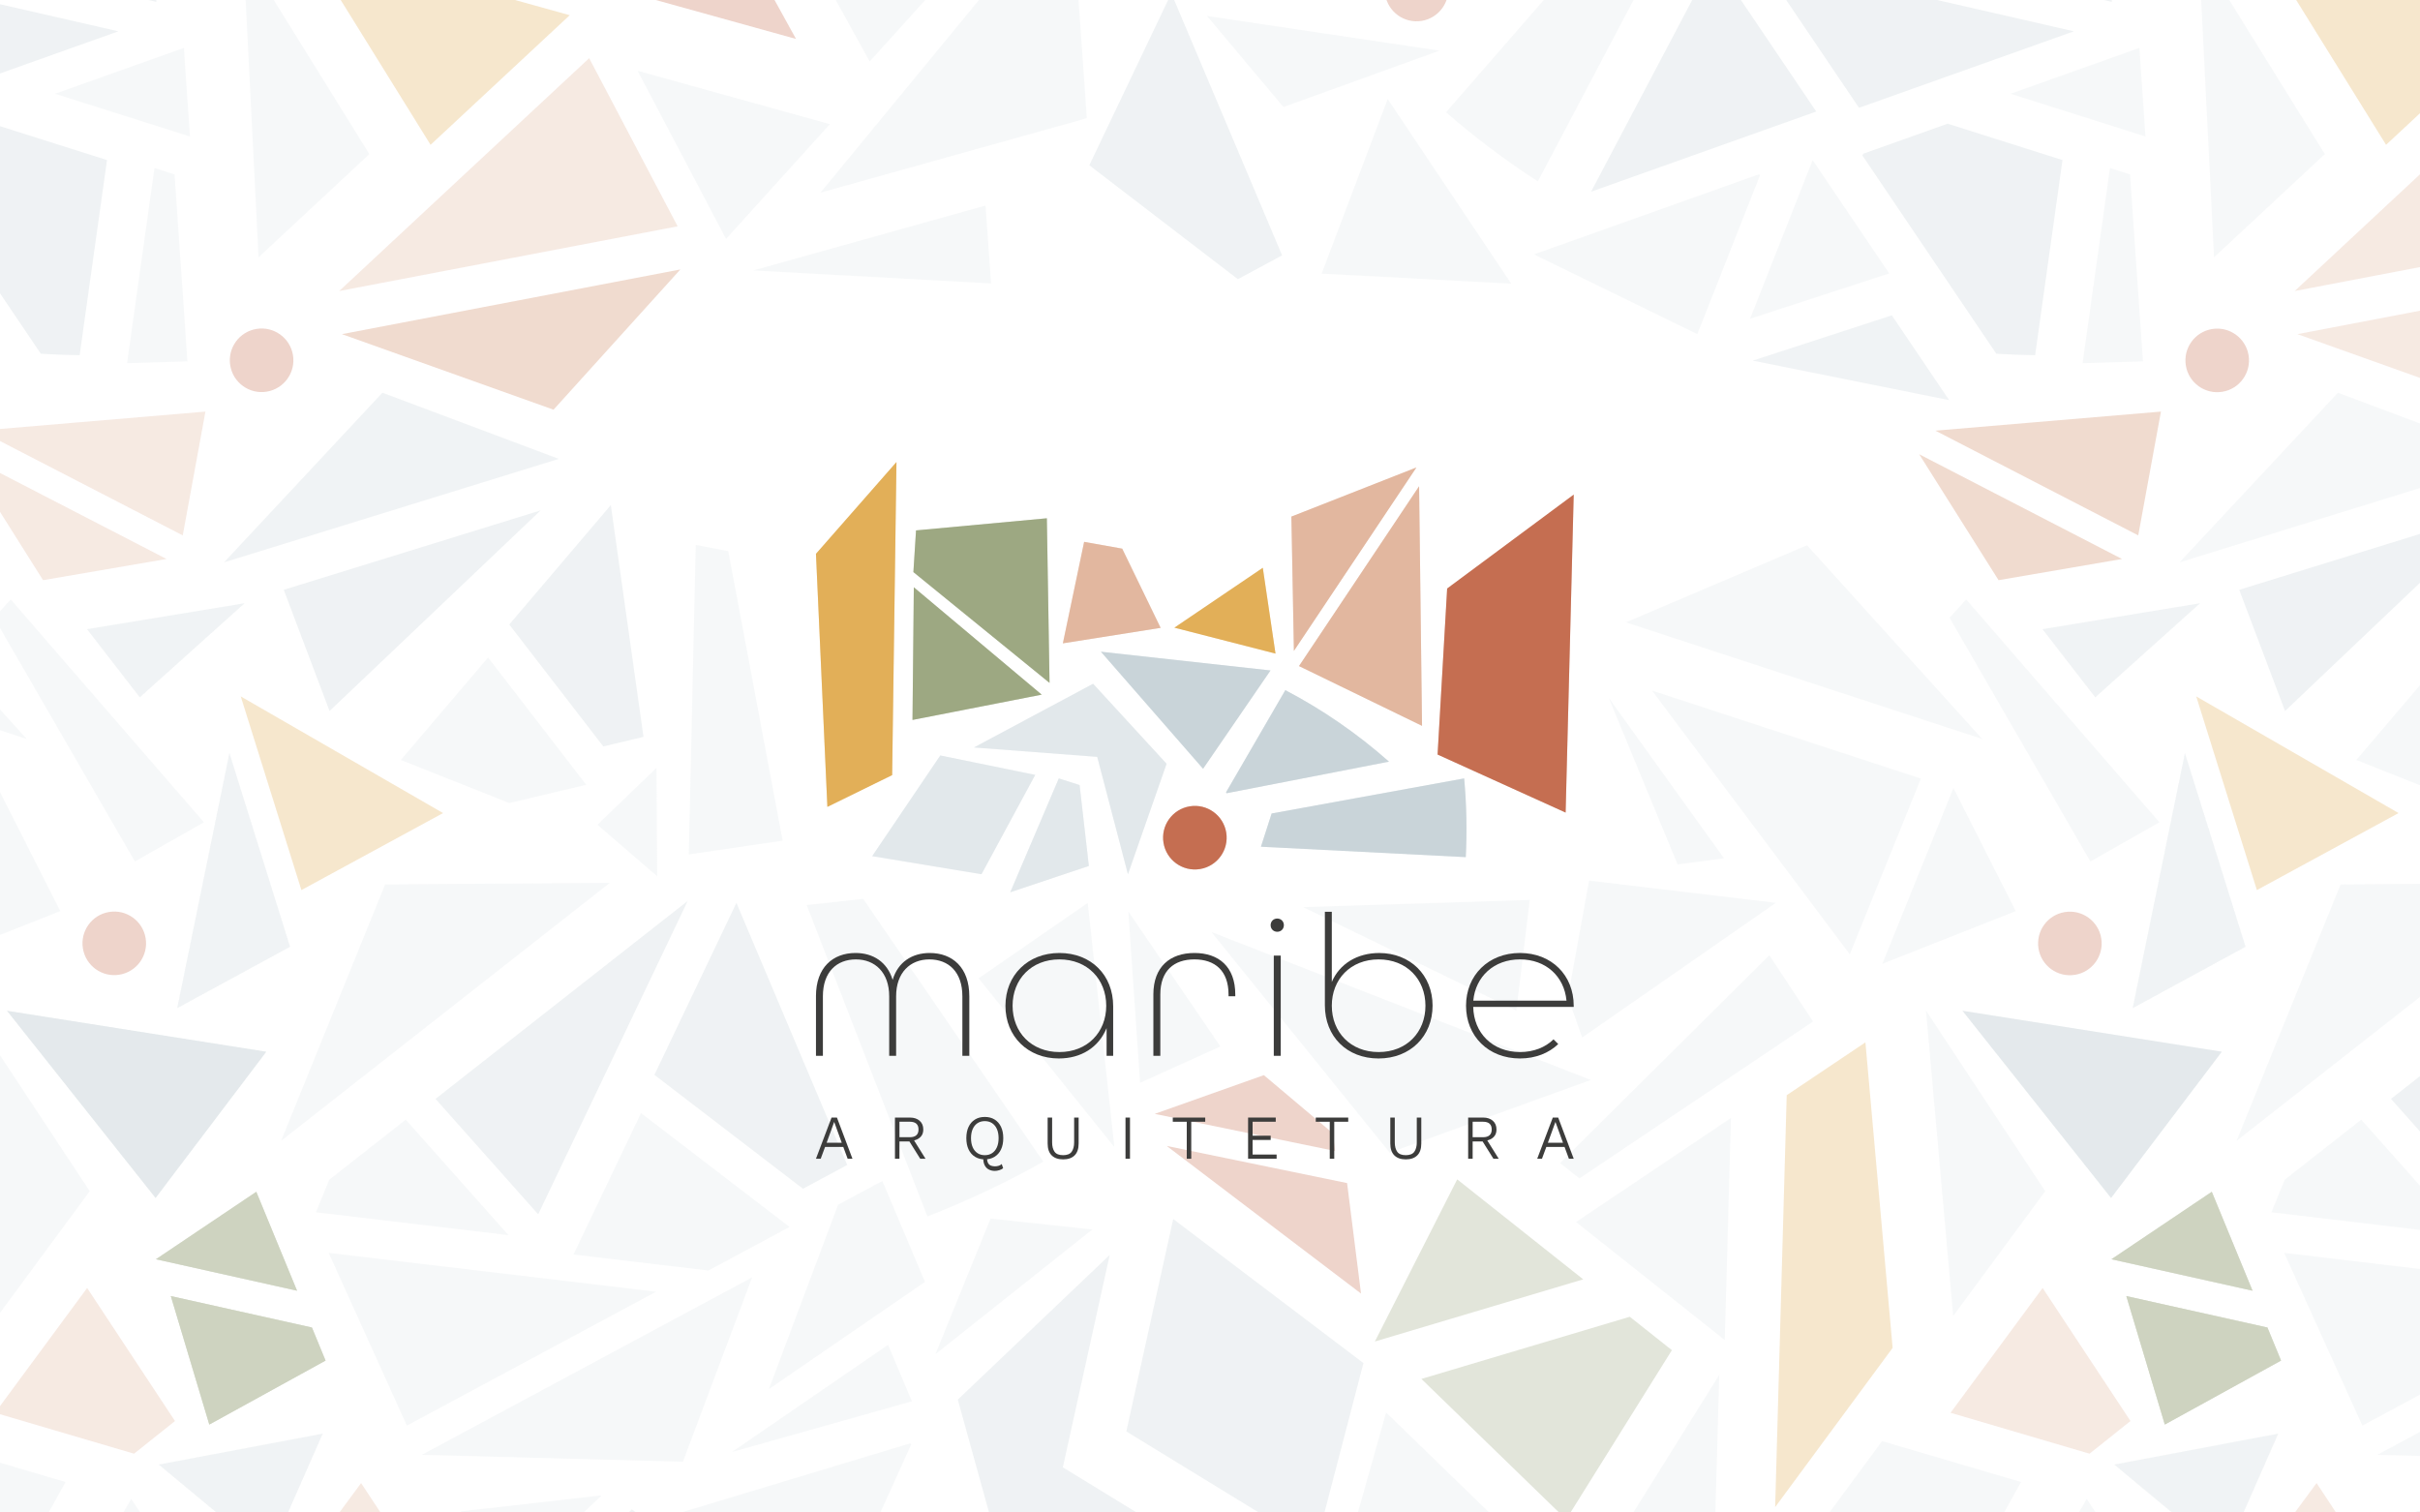<?xml version="1.0" encoding="utf-8"?>
<svg viewBox="0 0 1440 900" width="1440px" height="900px" xmlns="http://www.w3.org/2000/svg">
  <g style="" transform="matrix(0.914, 0, 0, 0.914, -28.341, -94.575)">
    <g id="Camada_4" transform="matrix(1, 0, 0, 1, -152.166, 92.882)">
      <g>
        <defs>
          <rect id="SVGID_1_" width="1920" height="1000"/>
        </defs>
        <clipPath id="SVGID_00000166645536293401435070000014976012858562966939_">
          <rect width="1920" height="1000" style="overflow: visible;"/>
        </clipPath>
        <g style="opacity:0.3;clip-path:url(#SVGID_00000166645536293401435070000014976012858562966939_);">
          <g>
            <polygon class="st2" points="-65.37,332.61 -147.78,393.74 -154,501.83 -70.64,539.61 &#9;&#9;&#9;&#9;" style="fill: rgb(197, 110, 81);"/>
            <polygon class="st3" points="-244.22,444.23 -164.12,483.15 -166.03,327.16 &#9;&#9;&#9;&#9;" style="fill: rgb(226, 183, 159);"/>
            <polygon class="st3" points="-249.18,346.91 -247.54,434.36 -167.76,314.92 &#9;&#9;&#9;&#9;" style="fill: rgb(226, 183, 159);"/>
            <polygon class="st3" points="-384.11,363.36 -359.31,367.78 -334.3,419.35 -397.95,429.43 &#9;&#9;&#9;&#9;" style="fill: rgb(226, 183, 159);"/>
            <polygon class="st4" points="-558.69,371.15 -551.26,535.9 -509.09,515.22 -506.28,311.4 &#9;&#9;&#9;&#9;" style="fill: rgb(226, 175, 88);"/>
            <polygon class="st5" points="-432.21,591.48 -432.21,591.47 -400.6,517.36 -400.59,517.36 -387.05,521.7 -381.03,574.37 &#10;&#9;&#9;&#9;&#9;&#9;-432.19,591.48 &#9;&#9;&#9;&#9;" style="fill: rgb(226, 232, 235);"/>
            <polygon class="st5" points="-378.27,455.75 -330.43,507.84 -355.58,579.74 -375.58,503.33 -455.83,497.22 -409.31,472.35 &#10;&#9;&#9;&#9;&#9;&#9;-378.83,456.06 &#9;&#9;&#9;&#9;" style="fill: rgb(226, 232, 235);"/>
            <polygon class="st5" points="-415.96,515.08 -450.93,579.74 -522.09,567.98 -477.76,502.43 &#9;&#9;&#9;&#9;" style="fill: rgb(226, 232, 235);"/>
            <ellipse transform="matrix(0.987 -0.161 0.161 0.987 -93.603 -42.999)" class="st2" cx="-312.03" cy="555.87" rx="20.69" ry="20.69" style="fill: rgb(197, 110, 81);"/>
            <polygon class="st6" points="-493.54,355.9 -495.26,383.05 -406.62,455.19 -408.37,348.01 &#9;&#9;&#9;&#9;" style="fill: rgb(157, 168, 130);"/>
            <polygon class="st6" points="-494.98,392.93 -411.73,462.83 -495.86,479.3 &#9;&#9;&#9;&#9;" style="fill: rgb(157, 168, 130);"/>
            <polygon class="st7" points="-373.18,434.89 -262.76,447.08 -306.67,511.09 &#9;&#9;&#9;&#9;" style="fill: rgb(201, 212, 217);"/>
            <path class="st7" d="M-253.12,459.89c24.32,12.74,47,28.4,67.49,46.56l-105.8,20.58l-0.29-0.61L-253.12,459.89z" style="fill: rgb(201, 212, 217);"/>
            <path class="st7" d="M-136.7,517.36c1.56,17.01,1.9,34.14,1.05,51.26l-133.36-6.79l6.96-21.63L-136.7,517.36z" style="fill: rgb(201, 212, 217);"/>
            <polygon class="st4" points="-259.52,436.11 -267.79,380.26 -325.36,419.23 &#9;&#9;&#9;&#9;" style="fill: rgb(226, 175, 88);"/>
          </g>
          <path class="st3" d="M297.1,935.73c-8.89,7.09-17.77,14.18-26.66,21.27l-90.47-26.63v-0.02l59.93-81.24L297.1,935.73z" style="fill: rgb(226, 183, 159);"/>
          <path class="st5" d="M225.86,975.43c-18.44,33.3-36.89,66.6-55.33,99.91L58.9,1052.48l76.48-103.68L225.86,975.43z" style="fill: rgb(226, 232, 235);"/>
          <polygon class="st5" points="29.37,905.72 25.91,1029.29 -39.46,1015.91 &#9;&#9;&#9;" style="fill: rgb(226, 232, 235);"/>
          <polygon class="st5" points="241.6,786.1 181.67,867.35 163.95,668.46 &#9;&#9;&#9;" style="fill: rgb(226, 232, 235);"/>
          <path class="st5" d="M90.46,675.63l-51.24,34.4v0.02l-100.89,67.75l-12.62-10.02c45.43-45.1,90.86-90.2,136.28-135.3&#10;&#9;&#9;&#9;&#9;L90.46,675.63z" style="fill: rgb(226, 232, 235);"/>
          <path class="st6" d="M-59.19,843.49l-135.63,40.47c17.87-35.19,35.73-70.38,53.6-105.56l12.62,10.02L-59.19,843.49z" style="fill: rgb(157, 168, 130);"/>
          <path class="st5" d="M-93.29,1021.61l-113.45-23.22c6.41-22.75,12.81-45.5,19.22-68.24L-93.29,1021.61z" style="fill: rgb(226, 232, 235);"/>
          <polygon class="st5" points="37.02,738.42 32.96,883.01 5.54,861.25 -63.87,806.17 &#9;&#9;&#9;" style="fill: rgb(226, 232, 235);"/>
          <polygon class="st4" points="142.25,888.09 142.25,888.12 65.77,991.79 69.22,868.22 73.29,723.63 73.29,723.6 124.53,689.2 &#9;&#9;&#9;&#10;&#9;&#9;&#9;&#9;" style="fill: rgb(226, 175, 88);"/>
          <polygon class="st6" points="-1.46,889.61 -70.29,999.8 -164.51,908.34 -164.51,908.32 -28.88,867.85 &#9;&#9;&#9;" style="fill: rgb(157, 168, 130);"/>
          <path class="st5" d="M-226.67,278.2c-19.08,28.21-38.15,56.43-57.23,84.64l-97.66-29.22l76.38-86.33L-226.67,278.2z" style="fill: rgb(226, 232, 235);"/>
          <polygon class="st5" points="-355.34,604.01 -295.38,691.88 -347.69,715.55 &#9;&#9;&#9;" style="fill: rgb(226, 232, 235);"/>
          <polygon class="st5" points="-254.35,80.27 -304.12,20.99 -152.71,43.57 &#9;&#9;&#9;" style="fill: rgb(226, 232, 235);"/>
          <path class="st5" d="M270.99,571.45l-30.87-53.45l-0.02,0l-60.79-105.23l10.84-11.92c41.93,48.37,83.86,96.73,125.8,145.1&#10;&#9;&#9;&#9;&#9;L270.99,571.45z" style="fill: rgb(226, 232, 235);"/>
          <path class="st6" d="M-896.53,850.89l-91.85-20.48c21.78-14.64,43.56-29.27,65.33-43.91l4.08,9.9L-896.53,850.89z" style="fill: rgb(157, 168, 130);"/>
          <path class="st5" d="M-364.41,757.41l-88.39-109.9c23.68-16.36,47.36-32.73,71.04-49.09L-364.41,757.41z" style="fill: rgb(226, 232, 235);"/>
          <polygon class="st5" points="-201.5,-56.83 -336.94,-93.58 -310.18,-114.49 -242.42,-167.41 &#9;&#9;&#9;" style="fill: rgb(226, 232, 235);"/>
          <polygon class="st4" points="-365.61,-18.88 -365.63,-18.89 -429.14,-94.54 -337.66,-69.73 -230.63,-40.69 -230.62,-40.68 &#10;&#9;&#9;&#9;&#9;-214.2,3.7 &#9;&#9;&#9;" style="fill: rgb(226, 175, 88);"/>
          <polygon class="st6" points="-877.97,896.38 -953.64,938.03 -978.69,854.4 -978.68,854.39 -886.83,874.86 &#9;&#9;&#9;" style="fill: rgb(157, 168, 130);"/>
          <g>
            <path class="st6" d="M-896.53,850.89l-91.85-20.48c21.78-14.64,43.56-29.27,65.33-43.91l4.08,9.9L-896.53,850.89z" style="fill: rgb(157, 168, 130);"/>
            <polygon class="st6" points="-877.97,896.38 -953.64,938.03 -978.69,854.4 -978.68,854.39 -886.83,874.86 &#9;&#9;&#9;&#9;" style="fill: rgb(157, 168, 130);"/>
            <path class="st6" d="M376.55,850.89l-91.85-20.48c21.78-14.64,43.56-29.27,65.33-43.91l4.08,9.9L376.55,850.89z" style="fill: rgb(157, 168, 130);"/>
            <polygon class="st6" points="395.12,896.38 319.44,938.03 294.39,854.4 294.4,854.39 386.25,874.86 &#9;&#9;&#9;&#9;" style="fill: rgb(157, 168, 130);"/>
          </g>
          <path class="st3" d="M-646.97,186.01l-82.57,91.31c-45.92-16.4-91.84-32.79-137.77-49.19L-646.97,186.01z" style="fill: rgb(226, 183, 159);"/>
          <polygon class="st5" points="-549.63,91.42 -617.23,166.15 -674.82,56.67 &#9;&#9;&#9;" style="fill: rgb(226, 232, 235);"/>
          <path class="st5" d="M-475.03-3.21l-48.7,53.84l-64.23-116.45l-10.3-18.66C-557.19-57.39-516.11-30.3-475.03-3.21z" style="fill: rgb(226, 232, 235);"/>
          <path class="st5" d="M-809.17-136.6l-104.01,91.18l-17.13-4.75l-4.84-96.52C-893.16-143.32-851.16-139.96-809.17-136.6z" style="fill: rgb(226, 232, 235);"/>
          <path class="st2" d="M-625-104.62l-216.58,38.45l104.01-91.18c34.09,11.36,68.18,22.72,102.27,34.07L-625-104.62z" style="fill: rgb(197, 110, 81);"/>
          <polygon class="st5" points="-849.43,110.91 -921.58,178.13 -931.59,-21.47 &#9;&#9;&#9;" style="fill: rgb(226, 232, 235);"/>
          <polygon class="st4" points="-718.99,20.49 -809.59,104.88 -891.75,-27.5 -874.61,-22.75 &#9;&#9;&#9;" style="fill: rgb(226, 175, 88);"/>
          <polygon class="st2" points="-571.68,35.94 -696.87,1.19 -852.49,-42.06 -635.91,-80.5 &#9;&#9;&#9;" style="fill: rgb(197, 110, 81);"/>
          <polygon class="st3" points="-648.75,157.94 -869.08,200.07 -796.93,132.84 -706.34,48.46 &#9;&#9;&#9;" style="fill: rgb(226, 183, 159);"/>
          <polygon class="st5" points="-408.61,222.09 -451.77,313.15 -538.5,224.94 &#9;&#9;&#9;" style="fill: rgb(226, 232, 235);"/>
          <path class="st5" d="M-311.57,208.83l-48.7,53.84l-64.23-116.45l-10.3-18.66C-393.72,154.65-352.64,181.74-311.57,208.83z" style="fill: rgb(226, 232, 235);"/>
          <path class="st5" d="M-710.84,312.08l134.9-99.07l20.16,7.51l-4.23,116.86C-610.29,328.95-660.56,320.52-710.84,312.08z" style="fill: rgb(226, 232, 235);"/>
          <path class="st2" d="M-220.73,759.93l-117.41-24.17l71.04-25.21c14.97,12.62,29.95,25.24,44.92,37.86L-220.73,759.93z" style="fill: rgb(197, 110, 81);"/>
          <g>
            <polygon class="st5" points="-901.07,626.97 -974.54,666.93 -940.55,500.89 &#9;&#9;&#9;&#9;" style="fill: rgb(226, 232, 235);"/>
            <polygon class="st5" points="372.01,626.97 298.54,666.93 332.53,500.89 &#9;&#9;&#9;&#9;" style="fill: rgb(226, 232, 235);"/>
          </g>
          <polygon class="st4" points="-801.45,539.93 -893.7,590.07 -933.17,463.99 -920.11,471.51 &#9;&#9;&#9;" style="fill: rgb(226, 175, 88);"/>
          <polygon class="st2" points="-203.86,852.73 -260.24,809.9 -330.33,756.65 -212.92,780.82 &#9;&#9;&#9;" style="fill: rgb(197, 110, 81);"/>
          <path class="st3" d="M291.59,374.51l-80.38,13.8c-17.22-27.33-34.44-54.66-51.67-81.99L291.59,374.51z" style="fill: rgb(226, 183, 159);"/>
          <polygon class="st3" points="302.15,359.15 170.1,290.97 235.2,285.46 316.92,278.55 &#9;&#9;&#9;" style="fill: rgb(226, 183, 159);"/>
          <polygon class="st7" points="120.37,80.8 53.53,-18.17 113.54,-131.92 127.79,0.67 260.26,30.98 176.36,60.85 121.39,80.42 &#9;&#9;&#9;&#10;&#9;&#9;&#9;&#9;" style="fill: rgb(201, 212, 217);"/>
          <path class="st5" d="M-88.72,128.69c-20.93-13.54-40.91-28.59-59.8-45.01L-20.48-63.32l18.57,27.49L-88.72,128.69z" style="fill: rgb(226, 232, 235);"/>
          <polygon class="st7" points="-54.08,135.4 25.68,-15.76 92.52,83.21 &#9;&#9;&#9;" style="fill: rgb(201, 212, 217);"/>
          <path class="st5" d="M15.1,228.13c-35.46-17.31-70.92-34.61-106.38-51.92l146.6-52.19l0.55,0.8L15.1,228.13z" style="fill: rgb(226, 232, 235);"/>
          <polygon class="st5" points="49.43,218.12 90.2,114.82 140.03,188.61 &#9;&#9;&#9;" style="fill: rgb(226, 232, 235);"/>
          <path class="st5" d="M179.05,271.09c-42.64-8.57-85.27-17.14-127.91-25.71l90.6-29.51L179.05,271.09z" style="fill: rgb(226, 232, 235);"/>
          <path class="st5" d="M305.21,245.88c-13.1,0.38-26.2,0.76-39.3,1.15l17.82-127.04l13.08,4.15L305.21,245.88z" style="fill: rgb(226, 232, 235);"/>
          <path class="st7" d="M235.02,241.83c-8.46-0.1-16.87-0.4-25.27-0.95l-37.31-55.22l-49.83-73.79l0.47-1.18l54.97-19.57&#10;&#9;&#9;&#9;&#9;l74.79,23.68L235.02,241.83z" style="fill: rgb(201, 212, 217);"/>
          <polygon class="st5" points="306.86,99.47 293.77,95.32 218.98,71.64 302.89,41.77 &#9;&#9;&#9;" style="fill: rgb(226, 232, 235);"/>
          <polygon class="st5" points="20.31,-49.45 1.75,-76.94 85.63,-173.25 &#9;&#9;&#9;" style="fill: rgb(226, 232, 235);"/>
          <path class="st7" d="M284.97,11.79L152.5-18.53l-14.25-132.59c46.23,15.52,92.45,31.04,138.68,46.56L284.97,11.79z" style="fill: rgb(201, 212, 217);"/>
          <polygon class="st7" points="-432.55,1044.04 -466.35,921.79 -367.45,827.59 -397.96,965.88 -274.87,1041.23 -369.44,1042.9 &#10;&#9;&#9;&#9;&#9;-431.4,1044 &#9;&#9;&#9;" style="fill: rgb(201, 212, 217);"/>
          <path class="st5" d="M-410.67,766.89c-24.24,13.63-49.47,25.53-75.48,35.65l-78.59-202.73l36.78-4.05L-410.67,766.89z" style="fill: rgb(226, 232, 235);"/>
          <g>
            <polygon class="st7" points="187.72,668.64 356.54,695.3 284.46,790.52 &#9;&#9;&#9;&#9;" style="fill: rgb(201, 212, 217);"/>
            <polygon class="st7" points="-1085.36,668.64 -916.54,695.3 -988.62,790.52 &#9;&#9;&#9;&#9;" style="fill: rgb(201, 212, 217);"/>
          </g>
          <path class="st5" d="M-542.5,1052.24c-34.57-19.02-69.14-38.04-103.71-57.05l148.97-44.96l0.51,0.83L-542.5,1052.24z" style="fill: rgb(226, 232, 235);"/>
          <g>
            <polygon class="st5" points="-986.53,964.08 -879.82,943.95 -914.89,1023.65 &#9;&#9;&#9;&#9;" style="fill: rgb(226, 232, 235);"/>
            <polygon class="st5" points="286.55,964.08 393.27,943.95 358.2,1023.65 &#9;&#9;&#9;&#9;" style="fill: rgb(226, 232, 235);"/>
          </g>
          <path class="st5" d="M-378.76,811.04c-34.05,27.05-68.1,54.11-102.14,81.16l35.88-88.27L-378.76,811.04z" style="fill: rgb(226, 232, 235);"/>
          <path class="st5" d="M-580.38,557.88c-20.38,3-40.75,5.99-61.13,8.99l4.55-201.54l21.18,4.08L-580.38,557.88z" style="fill: rgb(226, 232, 235);"/>
          <polygon class="st5" points="-789.82,994.54 -776.18,993 -698.24,984.14 -762.68,1045.61 &#9;&#9;&#9;" style="fill: rgb(226, 232, 235);"/>
          <polygon class="st5" points="32.48,569.37 2.26,573.37 -42.57,464.92 &#9;&#9;&#9;" style="fill: rgb(226, 232, 235);"/>
          <path class="st7" d="M-233.53,1017.86l-123.1-75.35l30.52-138.3c41.28,31.27,82.57,62.53,123.85,93.8L-233.53,1017.86z" style="fill: rgb(201, 212, 217);"/>
          <polygon class="st5" points="-515.47,779.44 -487.71,845.16 -589.34,914.95 -544.28,794.92 -515.49,779.45 &#9;&#9;&#9;" style="fill: rgb(226, 232, 235);"/>
          <polygon class="st7" points="-610.46,598.42 -610.45,598.44 -538.34,769.03 -538.36,769.04 -567.16,784.51 -663.87,710.37 &#10;&#9;&#9;&#9;&#9;-610.5,598.44 &#9;&#9;&#9;" style="fill: rgb(201, 212, 217);"/>
          <polygon class="st5" points="-575.88,809.38 -628.69,837.75 -716.55,827.32 -672.59,735.24 &#9;&#9;&#9;" style="fill: rgb(226, 232, 235);"/>
          <polygon class="st7" points="-642.2,597.15 -695.58,709.08 -739.53,801.16 -806.38,726 &#9;&#9;&#9;" style="fill: rgb(201, 212, 217);"/>
          <path class="st5" d="M-692.93,585.39L-857.1,714.24l-49.83,39.1l67.74-166.96C-790.43,586.05-741.68,585.72-692.93,585.39z" style="fill: rgb(226, 232, 235);"/>
          <polygon class="st5" points="-758.91,814.69 -884.21,799.84 -875.59,778.63 -825.76,739.53 &#9;&#9;&#9;" style="fill: rgb(226, 232, 235);"/>
          <polygon class="st5" points="-662.78,851.55 -825.03,938.73 -875.94,826.26 -750.64,841.11 &#9;&#9;&#9;" style="fill: rgb(226, 232, 235);"/>
          <path class="st5" d="M-600.24,842.19l-45.06,120.03c-56.67-1.49-113.34-2.98-170.01-4.47l162.25-87.19L-600.24,842.19z" style="fill: rgb(226, 232, 235);"/>
          <g>
            <path class="st3" d="M-784.19,1083.14c-10.97,8.76-21.95,17.51-32.92,26.27l-111.75-32.9v-0.03l74.03-100.35L-784.19,1083.14z" style="fill: rgb(226, 183, 159);"/>
            <path class="st3" d="M-784.19-189.95c-10.97,8.76-21.95,17.51-32.92,26.27l-111.75-32.9v-0.03l74.03-100.35L-784.19-189.95z" style="fill: rgb(226, 183, 159);"/>
          </g>
          <path class="st7" d="M-594.03,1055.04c-3.33,6.05-6.79,11.98-10.42,17.82l-54.11,5.56l-72.3,7.42l-0.67-0.79l7.1-47.1&#10;&#9;&#9;&#9;&#9;l45.86-44.69L-594.03,1055.04z" style="fill: rgb(201, 212, 217);"/>
          <g>
            <path class="st5" d="M-185.62,1021.61l50.9,112.47c-28.67-8.64-57.34-17.28-86.02-25.92L-185.62,1021.61z" style="fill: rgb(226, 232, 235);"/>
            <path class="st5" d="M-185.62-251.47l50.9,112.47c-28.67-8.64-57.34-17.28-86.02-25.92L-185.62-251.47z" style="fill: rgb(226, 232, 235);"/>
          </g>
          <path class="st5" d="M-511.77,886.12l15.56,36.77c-39.06,11.01-78.12,22.02-117.18,33.02L-511.77,886.12z" style="fill: rgb(226, 232, 235);"/>
          <polygon class="st5" points="-389.66,-16.39 -382.34,87.56 -555.78,136.03 -436.8,-8.59 -389.69,-16.38 &#9;&#9;&#9;" style="fill: rgb(226, 232, 235);"/>
          <polygon class="st7" points="-692.25,339.46 -692.24,339.48 -670.97,490.32 -670.99,490.33 -697.15,496.54 -758.36,417.17 &#10;&#9;&#9;&#9;&#9;-692.28,339.47 &#9;&#9;&#9;" style="fill: rgb(201, 212, 217);"/>
          <polygon class="st5" points="-708.26,521.52 -758.35,533.41 -828.96,505.37 -772.17,438.65 &#9;&#9;&#9;" style="fill: rgb(226, 232, 235);"/>
          <polygon class="st7" points="-737.93,342.87 -813.31,414.54 -875.36,473.49 -905.19,394.57 &#9;&#9;&#9;" style="fill: rgb(201, 212, 217);"/>
          <path class="st5" d="M-726.07,309.34l-167.25,51.7l-50.76,15.68l103.14-110.47C-802.65,280.61-764.36,294.97-726.07,309.34z" style="fill: rgb(226, 232, 235);"/>
          <polygon class="st5" points="66.25,598.36 -59.89,686.07 -69.16,659.79 -55.36,583.91 &#9;&#9;&#9;" style="fill: rgb(226, 232, 235);"/>
          <polygon class="st5" points="-14.4,460.17 160.65,517.47 114.36,631.91 38.66,530.97 &#9;&#9;&#9;" style="fill: rgb(226, 232, 235);"/>
          <path class="st5" d="M-31.45,415.76l117.97-50.19c38.02,42.05,76.04,84.1,114.06,126.14L25.53,434.41L-31.45,415.76z" style="fill: rgb(226, 232, 235);"/>
          <path class="st5" d="M135.54,638.06l46.3-114.45c13.53,26.72,27.05,53.43,40.58,80.15L135.54,638.06z" style="fill: rgb(226, 232, 235);"/>
          <path class="st5" d="M-448.29,144.4l3.6,50.72c-51.6-2.82-103.2-5.64-154.81-8.46L-448.29,144.4z" style="fill: rgb(226, 232, 235);"/>
          <g>
            <path class="st3" d="M-114.57-209.01c12.39-6.8,24.79-13.61,37.18-20.41l105.24,51.83l0,0.03L-62.85-90.7L-114.57-209.01z" style="fill: rgb(226, 183, 159);"/>
            <path class="st3" d="M-114.57,1064.07c12.39-6.8,24.79-13.61,37.18-20.41l105.24,51.83l0,0.03l-90.69,86.86L-114.57,1064.07z" style="fill: rgb(226, 183, 159);"/>
          </g>
          <path class="st5" d="M-417.1-129.94c-22.96,25.75-45.91,51.5-68.87,77.25l-94.1-42.51l88.32-76.36L-417.1-129.94z" style="fill: rgb(226, 232, 235);"/>
          <g>
            <path class="st5" d="M342.37,403.35l-68.19,61.22c-11.45-14.79-22.9-29.57-34.35-44.36L342.37,403.35z" style="fill: rgb(226, 232, 235);"/>
            <path class="st5" d="M-930.71,403.35l-68.19,61.22c-11.45-14.79-22.9-29.57-34.35-44.36L-930.71,403.35z" style="fill: rgb(226, 232, 235);"/>
          </g>
          <polygon class="st5" points="-186.47,75.05 -106.04,195.28 -141,193.42 -229.48,188.72 &#9;&#9;&#9;" style="fill: rgb(226, 232, 235);"/>
          <polygon class="st5" points="268.61,986.45 315.95,1058.16 213.29,1082.44 &#9;&#9;&#9;" style="fill: rgb(226, 232, 235);"/>
          <path class="st5" d="M-93.99,596.46l-8.72,72.07l-119.64-58.06l-19.18-9.3C-192.35,599.61-143.17,598.03-93.99,596.46z" style="fill: rgb(226, 232, 235);"/>
          <polygon class="st4" points="-21.32,374.84 3.22,253.48 147.08,313.29 130.39,319.4 &#9;&#9;&#9;" style="fill: rgb(226, 175, 88);"/>
          <g>
            <path class="st5" d="M-310.29-188.18c-2.51,16.39-5.03,32.78-7.54,49.18l-154.06-51.17l8.15-15.34L-310.29-188.18z" style="fill: rgb(226, 232, 235);"/>
            <path class="st5" d="M-310.29,1084.91c-2.51,16.39-5.03,32.78-7.54,49.18l-154.06-51.17l8.15-15.34L-310.29,1084.91z" style="fill: rgb(226, 232, 235);"/>
          </g>
          <polygon class="st5" points="-39.49,280.31 -114.89,333.38 -230.9,224.14 -66.94,248.16 -39.51,280.29 &#9;&#9;&#9;" style="fill: rgb(226, 232, 235);"/>
          <polygon class="st7" points="-327.33,6.24 -327.31,6.26 -255.21,176.85 -255.23,176.86 -284.02,192.34 -380.74,118.19 &#10;&#9;&#9;&#9;&#9;-327.36,6.27 &#9;&#9;&#9;" style="fill: rgb(201, 212, 217);"/>
          <polygon class="st5" points="-121.63,-8.37 -162.69,-44.97 -181.32,-123.99 -88.12,-115.05 &#9;&#9;&#9;" style="fill: rgb(226, 232, 235);"/>
          <polygon class="st5" points="-654.85,-148.66 -559.32,-178.48 -558.69,-160.33 -582.12,-115.89 &#9;&#9;&#9;" style="fill: rgb(226, 232, 235);"/>
          <path class="st5" d="M-54.22,713.7l-130.93,47.32c-38.69-47.88-77.38-95.76-116.08-143.64l186.35,72.66L-54.22,713.7z" style="fill: rgb(226, 232, 235);"/>
          <path class="st5" d="M-662.5,510.49l0.43,70.59c-12.97-11.18-25.93-22.36-38.9-33.54L-662.5,510.49z" style="fill: rgb(226, 232, 235);"/>
          <path class="st5" d="M316.89-173.09l-8.98,43.95c-43.18-14.65-86.36-29.3-129.54-43.95H316.89z" style="fill: rgb(226, 232, 235);"/>
          <ellipse transform="matrix(0.987 -0.161 0.161 0.987 -171.189 -65.191)" class="st2" cx="-487.71" cy="1023.35" rx="20.69" ry="20.69" style="fill: rgb(197, 110, 81);"/>
          <ellipse transform="matrix(0.987 -0.161 0.161 0.987 -2.786 -26.972)" class="st2" cx="-167.76" cy="3.7" rx="20.69" ry="20.69" style="fill: rgb(197, 110, 81);"/>
          <ellipse transform="matrix(0.987 -0.161 0.161 0.987 -51.485 -144.911)" class="st2" cx="-919.6" cy="245.12" rx="20.69" ry="20.69" style="fill: rgb(197, 110, 81);"/>
          <ellipse transform="matrix(0.987 -0.161 0.161 0.987 -97.25 49.644)" class="st2" cx="257.59" cy="624.69" rx="20.69" ry="20.69" style="fill: rgb(197, 110, 81);"/>
        </g>
        <g style="opacity:0.3;clip-path:url(#SVGID_00000166645536293401435070000014976012858562966939_);">
          <g>
            <polygon class="st2" points="2480.79,332.61 2398.39,393.74 2392.16,501.83 2475.52,539.61 &#9;&#9;&#9;&#9;" style="fill: rgb(197, 110, 81);"/>
            <polygon class="st3" points="2301.94,444.23 2382.05,483.15 2380.14,327.16 &#9;&#9;&#9;&#9;" style="fill: rgb(226, 183, 159);"/>
            <polygon class="st3" points="2296.99,346.91 2298.62,434.36 2378.4,314.92 &#9;&#9;&#9;&#9;" style="fill: rgb(226, 183, 159);"/>
            <polygon class="st3" points="2162.06,363.36 2186.86,367.78 2211.87,419.35 2148.21,429.43 &#9;&#9;&#9;&#9;" style="fill: rgb(226, 183, 159);"/>
            <polygon class="st4" points="1987.47,371.15 1994.9,535.9 2037.07,515.22 2039.89,311.4 &#9;&#9;&#9;&#9;" style="fill: rgb(226, 175, 88);"/>
            <polygon class="st5" points="2113.96,591.48 2113.96,591.47 2145.57,517.36 2145.58,517.36 2159.12,521.7 2165.13,574.37 &#10;&#9;&#9;&#9;&#9;&#9;2113.98,591.48 &#9;&#9;&#9;&#9;" style="fill: rgb(226, 232, 235);"/>
            <polygon class="st5" points="2167.89,455.75 2215.74,507.84 2190.59,579.74 2170.59,503.33 2090.34,497.22 2136.86,472.35 &#10;&#9;&#9;&#9;&#9;&#9;2167.33,456.06 &#9;&#9;&#9;&#9;" style="fill: rgb(226, 232, 235);"/>
            <polygon class="st5" points="2130.21,515.08 2095.24,579.74 2024.07,567.98 2068.41,502.43 &#9;&#9;&#9;&#9;" style="fill: rgb(226, 232, 235);"/>
            <ellipse transform="matrix(0.987 -0.161 0.161 0.987 -60.362 367.087)" class="st2" cx="2234.13" cy="555.87" rx="20.69" ry="20.69" style="fill: rgb(197, 110, 81);"/>
            <polygon class="st6" points="2052.62,355.9 2050.9,383.05 2139.55,455.19 2137.8,348.01 &#9;&#9;&#9;&#9;" style="fill: rgb(157, 168, 130);"/>
            <polygon class="st6" points="2051.19,392.93 2134.43,462.83 2050.31,479.3 &#9;&#9;&#9;&#9;" style="fill: rgb(157, 168, 130);"/>
            <polygon class="st7" points="2172.99,434.89 2283.4,447.08 2239.5,511.09 &#9;&#9;&#9;&#9;" style="fill: rgb(201, 212, 217);"/>
            <path class="st7" d="M2293.04,459.89c24.32,12.74,47,28.4,67.49,46.56l-105.8,20.58l-0.29-0.61L2293.04,459.89z" style="fill: rgb(201, 212, 217);"/>
            <path class="st7" d="M2409.47,517.36c1.56,17.01,1.9,34.14,1.05,51.26l-133.36-6.79l6.96-21.63L2409.47,517.36z" style="fill: rgb(201, 212, 217);"/>
            <polygon class="st4" points="2286.65,436.11 2278.37,380.26 2220.81,419.23 &#9;&#9;&#9;&#9;" style="fill: rgb(226, 175, 88);"/>
          </g>
          <path class="st3" d="M2843.27,935.73c-8.89,7.09-17.77,14.18-26.66,21.27l-90.47-26.63v-0.02l59.93-81.24L2843.27,935.73z" style="fill: rgb(226, 183, 159);"/>
          <path class="st5" d="M2772.02,975.43c-18.44,33.3-36.89,66.6-55.33,99.91l-111.63-22.86l76.48-103.68L2772.02,975.43z" style="fill: rgb(226, 232, 235);"/>
          <polygon class="st5" points="2575.53,905.72 2572.08,1029.29 2506.71,1015.91 &#9;&#9;&#9;" style="fill: rgb(226, 232, 235);"/>
          <polygon class="st5" points="2787.77,786.1 2727.83,867.35 2710.12,668.46 &#9;&#9;&#9;" style="fill: rgb(226, 232, 235);"/>
          <path class="st5" d="M2636.63,675.63l-51.24,34.4v0.02l-100.89,67.75l-12.62-10.02c45.43-45.1,90.86-90.2,136.28-135.3&#10;&#9;&#9;&#9;&#9;L2636.63,675.63z" style="fill: rgb(226, 232, 235);"/>
          <path class="st6" d="M2486.97,843.49l-135.63,40.47c17.87-35.19,35.73-70.38,53.6-105.56l12.62,10.02L2486.97,843.49z" style="fill: rgb(157, 168, 130);"/>
          <path class="st5" d="M2452.88,1021.61l-113.45-23.22c6.41-22.75,12.81-45.5,19.22-68.24L2452.88,1021.61z" style="fill: rgb(226, 232, 235);"/>
          <polygon class="st5" points="2583.19,738.42 2579.12,883.01 2551.7,861.25 2482.29,806.17 &#9;&#9;&#9;" style="fill: rgb(226, 232, 235);"/>
          <polygon class="st4" points="2688.42,888.09 2688.42,888.12 2611.93,991.79 2615.39,868.22 2619.46,723.63 2619.46,723.6 &#10;&#9;&#9;&#9;&#9;2670.7,689.2 &#9;&#9;&#9;" style="fill: rgb(226, 175, 88);"/>
          <polygon class="st6" points="2544.71,889.61 2475.88,999.8 2381.66,908.34 2381.66,908.32 2517.29,867.85 &#9;&#9;&#9;" style="fill: rgb(157, 168, 130);"/>
          <path class="st5" d="M2319.49,278.2c-19.08,28.21-38.15,56.43-57.23,84.64l-97.66-29.22l76.38-86.33L2319.49,278.2z" style="fill: rgb(226, 232, 235);"/>
          <polygon class="st5" points="2190.83,604.01 2250.79,691.88 2198.47,715.55 &#9;&#9;&#9;" style="fill: rgb(226, 232, 235);"/>
          <polygon class="st5" points="2291.81,80.27 2242.05,20.99 2393.46,43.57 &#9;&#9;&#9;" style="fill: rgb(226, 232, 235);"/>
          <path class="st5" d="M2817.16,571.45l-30.87-53.45l-0.02,0l-60.79-105.23l10.84-11.92c41.93,48.37,83.86,96.73,125.8,145.1&#10;&#9;&#9;&#9;&#9;L2817.16,571.45z" style="fill: rgb(226, 232, 235);"/>
          <path class="st6" d="M1649.64,850.89l-91.85-20.48c21.78-14.64,43.56-29.27,65.33-43.91l4.08,9.9L1649.64,850.89z" style="fill: rgb(157, 168, 130);"/>
          <path class="st5" d="M2181.76,757.41l-88.39-109.9c23.68-16.36,47.36-32.73,71.04-49.09L2181.76,757.41z" style="fill: rgb(226, 232, 235);"/>
          <polygon class="st5" points="2344.67,-56.83 2209.22,-93.58 2235.99,-114.49 2303.74,-167.41 &#9;&#9;&#9;" style="fill: rgb(226, 232, 235);"/>
          <polygon class="st4" points="2180.55,-18.88 2180.54,-18.89 2117.03,-94.54 2208.5,-69.73 2315.53,-40.69 2315.55,-40.68 &#10;&#9;&#9;&#9;&#9;2331.97,3.7 &#9;&#9;&#9;" style="fill: rgb(226, 175, 88);"/>
          <polygon class="st6" points="1668.2,896.38 1592.53,938.03 1567.48,854.4 1567.48,854.39 1659.34,874.86 &#9;&#9;&#9;" style="fill: rgb(157, 168, 130);"/>
          <g>
            <path class="st6" d="M1649.64,850.89l-91.85-20.48c21.78-14.64,43.56-29.27,65.33-43.91l4.08,9.9L1649.64,850.89z" style="fill: rgb(157, 168, 130);"/>
            <polygon class="st6" points="1668.2,896.38 1592.53,938.03 1567.48,854.4 1567.48,854.39 1659.34,874.86 &#9;&#9;&#9;&#9;" style="fill: rgb(157, 168, 130);"/>
            <path class="st6" d="M2922.72,850.89l-91.85-20.48c21.78-14.64,43.56-29.27,65.33-43.91l4.08,9.9L2922.72,850.89z" style="fill: rgb(157, 168, 130);"/>
            <polygon class="st6" points="2941.28,896.38 2865.61,938.03 2840.56,854.4 2840.57,854.39 2932.42,874.86 &#9;&#9;&#9;&#9;" style="fill: rgb(157, 168, 130);"/>
          </g>
          <path class="st3" d="M1899.19,186.01l-82.57,91.31c-45.92-16.4-91.84-32.79-137.77-49.19L1899.19,186.01z" style="fill: rgb(226, 183, 159);"/>
          <polygon class="st5" points="1996.54,91.42 1928.94,166.15 1871.34,56.67 &#9;&#9;&#9;" style="fill: rgb(226, 232, 235);"/>
          <path class="st5" d="M2071.13-3.21l-48.7,53.84L1958.2-65.82l-10.3-18.66C1988.98-57.39,2030.06-30.3,2071.13-3.21z" style="fill: rgb(226, 232, 235);"/>
          <path class="st5" d="M1737-136.6l-104.01,91.18l-17.13-4.75l-4.84-96.52C1653.01-143.32,1695-139.96,1737-136.6z" style="fill: rgb(226, 232, 235);"/>
          <path class="st2" d="M1921.17-104.62l-216.58,38.45l104.01-91.18c34.09,11.36,68.18,22.72,102.27,34.07L1921.17-104.62z" style="fill: rgb(197, 110, 81);"/>
          <polygon class="st5" points="1696.73,110.91 1624.58,178.13 1614.58,-21.47 &#9;&#9;&#9;" style="fill: rgb(226, 232, 235);"/>
          <polygon class="st4" points="1827.17,20.49 1736.58,104.88 1654.42,-27.5 1671.55,-22.75 &#9;&#9;&#9;" style="fill: rgb(226, 175, 88);"/>
          <polygon class="st2" points="1974.49,35.94 1849.29,1.19 1693.67,-42.06 1910.25,-80.5 &#9;&#9;&#9;" style="fill: rgb(197, 110, 81);"/>
          <polygon class="st3" points="1897.42,157.94 1677.08,200.07 1749.23,132.84 1839.83,48.46 &#9;&#9;&#9;" style="fill: rgb(226, 183, 159);"/>
          <polygon class="st5" points="2137.56,222.09 2094.4,313.15 2007.66,224.94 &#9;&#9;&#9;" style="fill: rgb(226, 232, 235);"/>
          <path class="st5" d="M2234.6,208.83l-48.7,53.84l-64.23-116.45l-10.3-18.66C2152.45,154.65,2193.52,181.74,2234.6,208.83z" style="fill: rgb(226, 232, 235);"/>
          <path class="st5" d="M1835.33,312.08l134.9-99.07l20.16,7.51l-4.23,116.86C1935.88,328.95,1885.6,320.52,1835.33,312.08z" style="fill: rgb(226, 232, 235);"/>
          <path class="st2" d="M2325.43,759.93l-117.41-24.17l71.04-25.21c14.97,12.62,29.95,25.24,44.92,37.86L2325.43,759.93z" style="fill: rgb(197, 110, 81);"/>
          <g>
            <polygon class="st5" points="1645.09,626.97 1571.62,666.93 1605.62,500.89 &#9;&#9;&#9;&#9;" style="fill: rgb(226, 232, 235);"/>
            <polygon class="st5" points="2918.18,626.97 2844.71,666.93 2878.7,500.89 &#9;&#9;&#9;&#9;" style="fill: rgb(226, 232, 235);"/>
          </g>
          <polygon class="st4" points="1744.72,539.93 1652.47,590.07 1612.99,463.99 1626.06,471.51 &#9;&#9;&#9;" style="fill: rgb(226, 175, 88);"/>
          <polygon class="st2" points="2342.31,852.73 2285.92,809.9 2215.84,756.65 2333.25,780.82 &#9;&#9;&#9;" style="fill: rgb(197, 110, 81);"/>
          <path class="st3" d="M2837.76,374.51l-80.38,13.8c-17.22-27.33-34.44-54.66-51.67-81.99L2837.76,374.51z" style="fill: rgb(226, 183, 159);"/>
          <polygon class="st3" points="2848.32,359.15 2716.27,290.97 2781.36,285.46 2863.09,278.55 &#9;&#9;&#9;" style="fill: rgb(226, 183, 159);"/>
          <polygon class="st7" points="2666.54,80.8 2599.7,-18.17 2659.71,-131.92 2673.96,0.67 2806.43,30.98 2722.53,60.85 &#10;&#9;&#9;&#9;&#9;2667.55,80.42 &#9;&#9;&#9;" style="fill: rgb(201, 212, 217);"/>
          <path class="st5" d="M2457.45,128.69c-20.93-13.54-40.91-28.59-59.8-45.01l128.05-147.01l18.57,27.49L2457.45,128.69z" style="fill: rgb(226, 232, 235);"/>
          <polygon class="st7" points="2492.09,135.4 2571.85,-15.76 2638.69,83.21 &#9;&#9;&#9;" style="fill: rgb(201, 212, 217);"/>
          <path class="st5" d="M2561.27,228.13c-35.46-17.31-70.92-34.61-106.38-51.92l146.6-52.19l0.55,0.8L2561.27,228.13z" style="fill: rgb(226, 232, 235);"/>
          <polygon class="st5" points="2595.6,218.12 2636.37,114.82 2686.2,188.61 &#9;&#9;&#9;" style="fill: rgb(226, 232, 235);"/>
          <path class="st5" d="M2725.22,271.09c-42.64-8.57-85.27-17.14-127.91-25.71l90.6-29.51L2725.22,271.09z" style="fill: rgb(226, 232, 235);"/>
          <path class="st5" d="M2851.38,245.88c-13.1,0.38-26.2,0.76-39.3,1.15l17.82-127.04l13.08,4.15L2851.38,245.88z" style="fill: rgb(226, 232, 235);"/>
          <path class="st7" d="M2781.18,241.83c-8.46-0.1-16.87-0.4-25.27-0.95l-37.31-55.22l-49.83-73.79l0.47-1.18l54.97-19.57&#10;&#9;&#9;&#9;&#9;l74.79,23.68L2781.18,241.83z" style="fill: rgb(201, 212, 217);"/>
          <polygon class="st5" points="2853.02,99.47 2839.94,95.32 2765.15,71.64 2849.05,41.77 &#9;&#9;&#9;" style="fill: rgb(226, 232, 235);"/>
          <polygon class="st5" points="2566.48,-49.45 2547.92,-76.94 2631.79,-173.25 &#9;&#9;&#9;" style="fill: rgb(226, 232, 235);"/>
          <path class="st7" d="M2831.13,11.79l-132.47-30.32l-14.25-132.59c46.23,15.52,92.45,31.04,138.68,46.56L2831.13,11.79z" style="fill: rgb(201, 212, 217);"/>
          <polygon class="st7" points="2113.62,1044.04 2079.82,921.79 2178.72,827.59 2148.2,965.88 2271.3,1041.23 2176.73,1042.9 &#10;&#9;&#9;&#9;&#9;2114.77,1044 &#9;&#9;&#9;" style="fill: rgb(201, 212, 217);"/>
          <path class="st5" d="M2135.49,766.89c-24.24,13.63-49.47,25.53-75.48,35.65l-78.59-202.73l36.78-4.05L2135.49,766.89z" style="fill: rgb(226, 232, 235);"/>
          <g>
            <polygon class="st7" points="2733.89,668.64 2902.71,695.3 2830.63,790.52 &#9;&#9;&#9;&#9;" style="fill: rgb(201, 212, 217);"/>
            <polygon class="st7" points="1460.8,668.64 1629.62,695.3 1557.55,790.52 &#9;&#9;&#9;&#9;" style="fill: rgb(201, 212, 217);"/>
          </g>
          <path class="st5" d="M2003.66,1052.24c-34.57-19.02-69.14-38.04-103.71-57.05l148.97-44.96l0.51,0.83L2003.66,1052.24z" style="fill: rgb(226, 232, 235);"/>
          <g>
            <polygon class="st5" points="1559.63,964.08 1666.35,943.95 1631.28,1023.65 &#9;&#9;&#9;&#9;" style="fill: rgb(226, 232, 235);"/>
            <polygon class="st5" points="2832.72,964.08 2939.43,943.95 2904.36,1023.65 &#9;&#9;&#9;&#9;" style="fill: rgb(226, 232, 235);"/>
          </g>
          <path class="st5" d="M2167.41,811.04c-34.05,27.05-68.1,54.11-102.14,81.16l35.88-88.27L2167.41,811.04z" style="fill: rgb(226, 232, 235);"/>
          <path class="st5" d="M1965.78,557.88c-20.38,3-40.75,5.99-61.13,8.99l4.55-201.54l21.18,4.08L1965.78,557.88z" style="fill: rgb(226, 232, 235);"/>
          <polygon class="st5" points="1756.34,994.54 1769.98,993 1847.93,984.14 1783.48,1045.61 &#9;&#9;&#9;" style="fill: rgb(226, 232, 235);"/>
          <polygon class="st5" points="2578.64,569.37 2548.43,573.37 2503.6,464.92 &#9;&#9;&#9;" style="fill: rgb(226, 232, 235);"/>
          <path class="st7" d="M2312.64,1017.86l-123.1-75.35l30.52-138.3c41.28,31.27,82.57,62.53,123.85,93.8L2312.64,1017.86z" style="fill: rgb(201, 212, 217);"/>
          <polygon class="st5" points="2030.7,779.44 2058.45,845.16 1956.83,914.95 2001.89,794.92 2030.68,779.45 &#9;&#9;&#9;" style="fill: rgb(226, 232, 235);"/>
          <polygon class="st7" points="1935.7,598.42 1935.72,598.44 2007.82,769.03 2007.8,769.04 1979.01,784.51 1882.29,710.37 &#10;&#9;&#9;&#9;&#9;1935.67,598.44 &#9;&#9;&#9;" style="fill: rgb(201, 212, 217);"/>
          <polygon class="st5" points="1970.29,809.38 1917.47,837.75 1829.62,827.32 1873.57,735.24 &#9;&#9;&#9;" style="fill: rgb(226, 232, 235);"/>
          <polygon class="st7" points="1903.96,597.15 1850.59,709.08 1806.64,801.16 1739.79,726 &#9;&#9;&#9;" style="fill: rgb(201, 212, 217);"/>
          <path class="st5" d="M1853.24,585.39l-164.17,128.85l-49.83,39.1l67.74-166.96C1755.73,586.05,1804.49,585.72,1853.24,585.39z" style="fill: rgb(226, 232, 235);"/>
          <polygon class="st5" points="1787.26,814.69 1661.96,799.84 1670.58,778.63 1720.41,739.53 &#9;&#9;&#9;" style="fill: rgb(226, 232, 235);"/>
          <polygon class="st5" points="1883.38,851.55 1721.13,938.73 1670.23,826.26 1795.53,841.11 &#9;&#9;&#9;" style="fill: rgb(226, 232, 235);"/>
          <path class="st5" d="M1945.92,842.19l-45.06,120.03c-56.67-1.49-113.34-2.98-170.01-4.47l162.25-87.19L1945.92,842.19z" style="fill: rgb(226, 232, 235);"/>
          <g>
            <path class="st3" d="M1761.98,1083.14c-10.97,8.76-21.95,17.51-32.92,26.27l-111.75-32.9v-0.03l74.03-100.35L1761.98,1083.14z" style="fill: rgb(226, 183, 159);"/>
            <path class="st3" d="M1761.98-189.95c-10.97,8.76-21.95,17.51-32.92,26.27l-111.75-32.9v-0.03l74.03-100.35L1761.98-189.95z" style="fill: rgb(226, 183, 159);"/>
          </g>
          <path class="st7" d="M1952.13,1055.04c-3.33,6.05-6.79,11.98-10.42,17.82l-54.11,5.56l-72.3,7.42l-0.67-0.79l7.1-47.1&#10;&#9;&#9;&#9;&#9;l45.86-44.69L1952.13,1055.04z" style="fill: rgb(201, 212, 217);"/>
          <g>
            <path class="st5" d="M2360.54,1021.61l50.9,112.47c-28.67-8.64-57.34-17.28-86.02-25.92L2360.54,1021.61z" style="fill: rgb(226, 232, 235);"/>
            <path class="st5" d="M2360.54-251.47l50.9,112.47c-28.67-8.64-57.34-17.28-86.02-25.92L2360.54-251.47z" style="fill: rgb(226, 232, 235);"/>
          </g>
          <path class="st5" d="M2034.39,886.12l15.56,36.77c-39.06,11.01-78.12,22.02-117.18,33.02L2034.39,886.12z" style="fill: rgb(226, 232, 235);"/>
          <polygon class="st5" points="2156.5,-16.39 2163.83,87.56 1990.39,136.03 2109.36,-8.59 2156.47,-16.38 &#9;&#9;&#9;" style="fill: rgb(226, 232, 235);"/>
          <polygon class="st7" points="1853.92,339.46 1853.92,339.48 1875.19,490.32 1875.18,490.33 1849.02,496.54 1787.8,417.17 &#10;&#9;&#9;&#9;&#9;1853.88,339.47 &#9;&#9;&#9;" style="fill: rgb(201, 212, 217);"/>
          <polygon class="st5" points="1837.91,521.52 1787.82,533.41 1717.21,505.37 1774,438.65 &#9;&#9;&#9;" style="fill: rgb(226, 232, 235);"/>
          <polygon class="st7" points="1808.23,342.87 1732.85,414.54 1670.8,473.49 1640.98,394.57 &#9;&#9;&#9;" style="fill: rgb(201, 212, 217);"/>
          <path class="st5" d="M1820.1,309.34l-167.25,51.7l-50.76,15.68l103.14-110.47C1743.52,280.61,1781.81,294.97,1820.1,309.34z" style="fill: rgb(226, 232, 235);"/>
          <polygon class="st5" points="2612.41,598.36 2486.28,686.07 2477,659.79 2490.8,583.91 &#9;&#9;&#9;" style="fill: rgb(226, 232, 235);"/>
          <polygon class="st5" points="2531.77,460.17 2706.82,517.47 2660.52,631.91 2584.83,530.97 &#9;&#9;&#9;" style="fill: rgb(226, 232, 235);"/>
          <path class="st5" d="M2514.72,415.76l117.97-50.19c38.02,42.05,76.04,84.1,114.06,126.14l-175.05-57.29L2514.72,415.76z" style="fill: rgb(226, 232, 235);"/>
          <path class="st5" d="M2681.71,638.06l46.3-114.45c13.53,26.72,27.05,53.43,40.58,80.15L2681.71,638.06z" style="fill: rgb(226, 232, 235);"/>
          <path class="st5" d="M2097.87,144.4l3.6,50.72c-51.6-2.82-103.2-5.64-154.81-8.46L2097.87,144.4z" style="fill: rgb(226, 232, 235);"/>
          <g>
            <path class="st3" d="M2431.59-209.01c12.39-6.8,24.79-13.61,37.18-20.41l105.24,51.83l0,0.03l-90.69,86.86L2431.59-209.01z" style="fill: rgb(226, 183, 159);"/>
            <path class="st3" d="M2431.59,1064.07c12.39-6.8,24.79-13.61,37.18-20.41l105.24,51.83l0,0.03l-90.69,86.86L2431.59,1064.07z" style="fill: rgb(226, 183, 159);"/>
          </g>
          <path class="st5" d="M2129.07-129.94c-22.96,25.75-45.91,51.5-68.87,77.25l-94.1-42.51l88.32-76.36L2129.07-129.94z" style="fill: rgb(226, 232, 235);"/>
          <g>
            <path class="st5" d="M2888.54,403.35l-68.19,61.22c-11.45-14.79-22.9-29.57-34.35-44.36L2888.54,403.35z" style="fill: rgb(226, 232, 235);"/>
            <path class="st5" d="M1615.45,403.35l-68.19,61.22c-11.45-14.79-22.9-29.57-34.35-44.36L1615.45,403.35z" style="fill: rgb(226, 232, 235);"/>
          </g>
          <polygon class="st5" points="2359.7,75.05 2440.12,195.28 2405.17,193.42 2316.68,188.72 &#9;&#9;&#9;" style="fill: rgb(226, 232, 235);"/>
          <polygon class="st5" points="2814.78,986.45 2862.11,1058.16 2759.45,1082.44 &#9;&#9;&#9;" style="fill: rgb(226, 232, 235);"/>
          <path class="st5" d="M2452.17,596.46l-8.72,72.07l-119.64-58.06l-19.18-9.3C2353.81,599.61,2402.99,598.03,2452.17,596.46z" style="fill: rgb(226, 232, 235);"/>
          <polygon class="st4" points="2524.85,374.84 2549.39,253.48 2693.25,313.29 2676.56,319.4 &#9;&#9;&#9;" style="fill: rgb(226, 175, 88);"/>
          <g>
            <path class="st5" d="M2235.87-188.18c-2.51,16.39-5.03,32.78-7.54,49.18l-154.06-51.17l8.15-15.34L2235.87-188.18z" style="fill: rgb(226, 232, 235);"/>
            <path class="st5" d="M2235.87,1084.91c-2.51,16.39-5.03,32.78-7.54,49.18l-154.06-51.17l8.15-15.34L2235.87,1084.91z" style="fill: rgb(226, 232, 235);"/>
          </g>
          <polygon class="st5" points="2506.68,280.31 2431.27,333.38 2315.27,224.14 2479.22,248.16 2506.66,280.29 &#9;&#9;&#9;" style="fill: rgb(226, 232, 235);"/>
          <polygon class="st7" points="2218.84,6.24 2218.85,6.26 2290.96,176.85 2290.94,176.86 2262.15,192.34 2165.43,118.19 &#10;&#9;&#9;&#9;&#9;2218.8,6.27 &#9;&#9;&#9;" style="fill: rgb(201, 212, 217);"/>
          <polygon class="st5" points="2424.54,-8.37 2383.48,-44.97 2364.85,-123.99 2458.05,-115.05 &#9;&#9;&#9;" style="fill: rgb(226, 232, 235);"/>
          <polygon class="st5" points="1891.32,-148.66 1986.85,-178.48 1987.47,-160.33 1964.05,-115.89 &#9;&#9;&#9;" style="fill: rgb(226, 232, 235);"/>
          <path class="st5" d="M2491.94,713.7l-130.93,47.32c-38.69-47.88-77.38-95.76-116.08-143.64l186.35,72.66L2491.94,713.7z" style="fill: rgb(226, 232, 235);"/>
          <path class="st5" d="M1883.66,510.49l0.43,70.59c-12.97-11.18-25.93-22.36-38.9-33.54L1883.66,510.49z" style="fill: rgb(226, 232, 235);"/>
          <path class="st5" d="M2863.05-173.09l-8.98,43.95c-43.18-14.65-86.36-29.3-129.54-43.95H2863.05z" style="fill: rgb(226, 232, 235);"/>
          <ellipse transform="matrix(0.987 -0.161 0.161 0.987 -137.947 344.895)" class="st2" cx="2058.45" cy="1023.35" rx="20.69" ry="20.69" style="fill: rgb(197, 110, 81);"/>
          <ellipse transform="matrix(0.987 -0.161 0.161 0.987 30.455 383.114)" class="st2" cx="2378.4" cy="3.7" rx="20.69" ry="20.69" style="fill: rgb(197, 110, 81);"/>
          <ellipse transform="matrix(0.987 -0.161 0.161 0.987 -18.244 265.175)" class="st2" cx="1626.57" cy="245.12" rx="20.69" ry="20.69" style="fill: rgb(197, 110, 81);"/>
          <ellipse transform="matrix(0.987 -0.161 0.161 0.987 -64.009 459.73)" class="st2" cx="2803.76" cy="624.69" rx="20.69" ry="20.69" style="fill: rgb(197, 110, 81);"/>
        </g>
        <g style="opacity:0.3;clip-path:url(#SVGID_00000166645536293401435070000014976012858562966939_);">
          <g>
            <polygon class="st2" points="1207.71,332.61 1125.31,393.74 1119.08,501.83 1202.44,539.61 &#9;&#9;&#9;&#9;" style="fill: rgb(197, 110, 81);"/>
            <polygon class="st3" points="1028.86,444.23 1108.96,483.15 1107.05,327.16 &#9;&#9;&#9;&#9;" style="fill: rgb(226, 183, 159);"/>
            <polygon class="st3" points="1023.9,346.91 1025.54,434.36 1105.32,314.92 &#9;&#9;&#9;&#9;" style="fill: rgb(226, 183, 159);"/>
            <polygon class="st3" points="888.98,363.36 913.77,367.78 938.78,419.35 875.13,429.43 &#9;&#9;&#9;&#9;" style="fill: rgb(226, 183, 159);"/>
            <polygon class="st4" points="714.39,371.15 721.82,535.9 763.99,515.22 766.8,311.4 &#9;&#9;&#9;&#9;" style="fill: rgb(226, 175, 88);"/>
            <polygon class="st5" points="840.88,591.48 840.88,591.47 872.48,517.36 872.49,517.36 886.03,521.7 892.05,574.37 &#10;&#9;&#9;&#9;&#9;&#9;840.9,591.48 &#9;&#9;&#9;&#9;" style="fill: rgb(226, 232, 235);"/>
            <polygon class="st5" points="894.81,455.75 942.65,507.84 917.5,579.74 897.5,503.33 817.26,497.22 863.77,472.35 &#10;&#9;&#9;&#9;&#9;&#9;894.25,456.06 &#9;&#9;&#9;&#9;" style="fill: rgb(226, 232, 235);"/>
            <polygon class="st5" points="857.13,515.08 822.16,579.74 750.99,567.98 795.33,502.43 &#9;&#9;&#9;&#9;" style="fill: rgb(226, 232, 235);"/>
            <ellipse transform="matrix(0.987 -0.161 0.161 0.987 -76.982 162.044)" class="st2" cx="961.05" cy="555.87" rx="20.69" ry="20.69" style="fill: rgb(197, 110, 81);"/>
            <polygon class="st6" points="779.54,355.9 777.82,383.05 866.46,455.19 864.71,348.01 &#9;&#9;&#9;&#9;" style="fill: rgb(157, 168, 130);"/>
            <polygon class="st6" points="778.1,392.93 861.35,462.83 777.23,479.3 &#9;&#9;&#9;&#9;" style="fill: rgb(157, 168, 130);"/>
            <polygon class="st7" points="899.9,434.89 1010.32,447.08 966.41,511.09 &#9;&#9;&#9;&#9;" style="fill: rgb(201, 212, 217);"/>
            <path class="st7" d="M1019.96,459.89c24.32,12.74,47,28.4,67.49,46.56l-105.8,20.58l-0.29-0.61L1019.96,459.89z" style="fill: rgb(201, 212, 217);"/>
            <path class="st7" d="M1136.39,517.36c1.56,17.01,1.9,34.14,1.05,51.26l-133.36-6.79l6.96-21.63L1136.39,517.36z" style="fill: rgb(201, 212, 217);"/>
            <polygon class="st4" points="1013.56,436.11 1005.29,380.26 947.73,419.23 &#9;&#9;&#9;&#9;" style="fill: rgb(226, 175, 88);"/>
          </g>
          <path class="st3" d="M1570.18,935.73c-8.89,7.09-17.77,14.18-26.66,21.27l-90.47-26.63v-0.02l59.93-81.24L1570.18,935.73z" style="fill: rgb(226, 183, 159);"/>
          <path class="st5" d="M1498.94,975.43c-18.44,33.3-36.89,66.6-55.33,99.91l-111.63-22.86l76.48-103.68L1498.94,975.43z" style="fill: rgb(226, 232, 235);"/>
          <polygon class="st5" points="1302.45,905.72 1298.99,1029.29 1233.62,1015.91 &#9;&#9;&#9;" style="fill: rgb(226, 232, 235);"/>
          <polygon class="st5" points="1514.69,786.1 1454.75,867.35 1437.03,668.46 &#9;&#9;&#9;" style="fill: rgb(226, 232, 235);"/>
          <path class="st5" d="M1363.55,675.63l-51.24,34.4v0.02l-100.89,67.75l-12.62-10.02c45.43-45.1,90.86-90.2,136.28-135.3&#10;&#9;&#9;&#9;&#9;L1363.55,675.63z" style="fill: rgb(226, 232, 235);"/>
          <path class="st6" d="M1213.89,843.49l-135.63,40.47c17.87-35.19,35.73-70.38,53.6-105.56l12.62,10.02L1213.89,843.49z" style="fill: rgb(157, 168, 130);"/>
          <path class="st5" d="M1179.79,1021.61l-113.45-23.22c6.41-22.75,12.81-45.5,19.22-68.24L1179.79,1021.61z" style="fill: rgb(226, 232, 235);"/>
          <polygon class="st5" points="1310.1,738.42 1306.04,883.01 1278.62,861.25 1209.21,806.17 &#9;&#9;&#9;" style="fill: rgb(226, 232, 235);"/>
          <polygon class="st4" points="1415.33,888.09 1415.33,888.12 1338.85,991.79 1342.31,868.22 1346.37,723.63 1346.37,723.6 &#10;&#9;&#9;&#9;&#9;1397.62,689.2 &#9;&#9;&#9;" style="fill: rgb(226, 175, 88);"/>
          <polygon class="st6" points="1271.62,889.61 1202.8,999.8 1108.57,908.34 1108.57,908.32 1244.21,867.85 &#9;&#9;&#9;" style="fill: rgb(157, 168, 130);"/>
          <polygon class="st5" points="917.75,604.01 977.71,691.88 925.39,715.55 &#9;&#9;&#9;" style="fill: rgb(226, 232, 235);"/>
          <polygon class="st5" points="1018.73,80.27 968.96,20.99 1120.38,43.57 &#9;&#9;&#9;" style="fill: rgb(226, 232, 235);"/>
          <path class="st5" d="M1544.07,571.45l-30.87-53.45l-0.02,0l-60.79-105.23l10.84-11.92c41.93,48.37,83.86,96.73,125.8,145.1&#10;&#9;&#9;&#9;&#9;L1544.07,571.45z" style="fill: rgb(226, 232, 235);"/>
          <path class="st6" d="M376.55,850.89l-91.85-20.48c21.78-14.64,43.56-29.27,65.33-43.91l4.08,9.9L376.55,850.89z" style="fill: rgb(157, 168, 130);"/>
          <path class="st5" d="M908.67,757.41l-88.39-109.9c23.68-16.36,47.36-32.73,71.04-49.09L908.67,757.41z" style="fill: rgb(226, 232, 235);"/>
          <polygon class="st5" points="1071.58,-56.83 936.14,-93.58 962.9,-114.49 1030.66,-167.41 &#9;&#9;&#9;" style="fill: rgb(226, 232, 235);"/>
          <polygon class="st4" points="907.47,-18.88 907.45,-18.89 843.95,-94.54 935.42,-69.73 1042.45,-40.69 1042.47,-40.68 &#10;&#9;&#9;&#9;&#9;1058.88,3.7 &#9;&#9;&#9;" style="fill: rgb(226, 175, 88);"/>
          <polygon class="st6" points="395.12,896.38 319.44,938.03 294.39,854.4 294.4,854.39 386.25,874.86 &#9;&#9;&#9;" style="fill: rgb(157, 168, 130);"/>
          <g>
            <path class="st6" d="M376.55,850.89l-91.85-20.48c21.78-14.64,43.56-29.27,65.33-43.91l4.08,9.9L376.55,850.89z" style="fill: rgb(157, 168, 130);"/>
            <polygon class="st6" points="395.12,896.38 319.44,938.03 294.39,854.4 294.4,854.39 386.25,874.86 &#9;&#9;&#9;&#9;" style="fill: rgb(157, 168, 130);"/>
            <path class="st6" d="M1649.64,850.89l-91.85-20.48c21.78-14.64,43.56-29.27,65.33-43.91l4.08,9.9L1649.64,850.89z" style="fill: rgb(157, 168, 130);"/>
            <polygon class="st6" points="1668.2,896.38 1592.53,938.03 1567.48,854.4 1567.48,854.39 1659.34,874.86 &#9;&#9;&#9;&#9;" style="fill: rgb(157, 168, 130);"/>
          </g>
          <polygon class="st5" points="723.45,91.42 655.85,166.15 598.26,56.67 &#9;&#9;&#9;" style="fill: rgb(226, 232, 235);"/>
          <path class="st5" d="M798.05-3.21l-48.7,53.84L685.12-65.82l-10.3-18.66C715.9-57.39,756.97-30.3,798.05-3.21z" style="fill: rgb(226, 232, 235);"/>
          <path class="st5" d="M463.92-136.6L359.9-45.42l-17.13-4.75l-4.84-96.52C379.93-143.32,421.92-139.96,463.92-136.6z" style="fill: rgb(226, 232, 235);"/>
          <path class="st2" d="M648.08-104.62L431.5-66.18l104.01-91.18c34.09,11.36,68.18,22.72,102.27,34.07L648.08-104.62z" style="fill: rgb(197, 110, 81);"/>
          <polygon class="st5" points="423.65,110.91 351.5,178.13 341.5,-21.47 &#9;&#9;&#9;" style="fill: rgb(226, 232, 235);"/>
          <polygon class="st4" points="554.09,20.49 463.49,104.88 381.34,-27.5 398.47,-22.75 &#9;&#9;&#9;" style="fill: rgb(226, 175, 88);"/>
          <polygon class="st2" points="701.4,35.94 576.21,1.19 420.59,-42.06 637.17,-80.5 &#9;&#9;&#9;" style="fill: rgb(197, 110, 81);"/>
          <polygon class="st3" points="624.34,157.94 404,200.07 476.15,132.84 566.75,48.46 &#9;&#9;&#9;" style="fill: rgb(226, 183, 159);"/>
          <path class="st2" d="M1052.35,759.93l-117.41-24.17l71.04-25.21c14.97,12.62,29.95,25.24,44.92,37.86L1052.35,759.93z" style="fill: rgb(197, 110, 81);"/>
          <g>
            <polygon class="st5" points="372.01,626.97 298.54,666.93 332.53,500.89 &#9;&#9;&#9;&#9;" style="fill: rgb(226, 232, 235);"/>
            <polygon class="st5" points="1645.09,626.97 1571.62,666.93 1605.62,500.89 &#9;&#9;&#9;&#9;" style="fill: rgb(226, 232, 235);"/>
          </g>
          <polygon class="st4" points="471.63,539.93 379.39,590.07 339.91,463.99 352.97,471.51 &#9;&#9;&#9;" style="fill: rgb(226, 175, 88);"/>
          <polygon class="st2" points="1069.23,852.73 1012.84,809.9 942.75,756.65 1060.17,780.82 &#9;&#9;&#9;" style="fill: rgb(197, 110, 81);"/>
          <polygon class="st7" points="1393.46,80.8 1326.62,-18.17 1386.62,-131.92 1400.88,0.67 1533.35,30.98 1449.44,60.85 &#10;&#9;&#9;&#9;&#9;1394.47,80.42 &#9;&#9;&#9;" style="fill: rgb(201, 212, 217);"/>
          <path class="st5" d="M1184.36,128.69c-20.93-13.54-40.91-28.59-59.8-45.01l128.05-147.01l18.57,27.49L1184.36,128.69z" style="fill: rgb(226, 232, 235);"/>
          <polygon class="st7" points="1219.01,135.4 1298.76,-15.76 1365.6,83.21 &#9;&#9;&#9;" style="fill: rgb(201, 212, 217);"/>
          <path class="st5" d="M1288.18,228.13c-35.46-17.31-70.92-34.61-106.38-51.92l146.6-52.19l0.55,0.8L1288.18,228.13z" style="fill: rgb(226, 232, 235);"/>
          <polygon class="st5" points="1322.52,218.12 1363.28,114.82 1413.11,188.61 &#9;&#9;&#9;" style="fill: rgb(226, 232, 235);"/>
          <path class="st5" d="M1578.3,245.88c-13.1,0.38-26.2,0.76-39.3,1.15l17.82-127.04l13.08,4.15L1578.3,245.88z" style="fill: rgb(226, 232, 235);"/>
          <path class="st7" d="M1508.1,241.83c-8.46-0.1-16.87-0.4-25.27-0.95l-37.31-55.22l-49.83-73.79l0.47-1.18l54.97-19.57&#10;&#9;&#9;&#9;&#9;l74.79,23.68L1508.1,241.83z" style="fill: rgb(201, 212, 217);"/>
          <polygon class="st5" points="1579.94,99.47 1566.86,95.32 1492.07,71.64 1575.97,41.77 &#9;&#9;&#9;" style="fill: rgb(226, 232, 235);"/>
          <polygon class="st5" points="1293.4,-49.45 1274.83,-76.94 1358.71,-173.25 &#9;&#9;&#9;" style="fill: rgb(226, 232, 235);"/>
          <path class="st7" d="M1558.05,11.79l-132.47-30.32l-14.25-132.59c46.23,15.52,92.45,31.04,138.68,46.56L1558.05,11.79z" style="fill: rgb(201, 212, 217);"/>
          <polygon class="st7" points="840.53,1044.04 806.74,921.79 905.64,827.59 875.12,965.88 998.21,1041.23 903.65,1042.9 &#10;&#9;&#9;&#9;&#9;841.68,1044 &#9;&#9;&#9;" style="fill: rgb(201, 212, 217);"/>
          <path class="st5" d="M862.41,766.89c-24.24,13.63-49.47,25.53-75.48,35.65l-78.59-202.73l36.78-4.05L862.41,766.89z" style="fill: rgb(226, 232, 235);"/>
          <g>
            <polygon class="st7" points="1460.8,668.64 1629.62,695.3 1557.55,790.52 &#9;&#9;&#9;&#9;" style="fill: rgb(201, 212, 217);"/>
            <polygon class="st7" points="187.72,668.64 356.54,695.3 284.46,790.52 &#9;&#9;&#9;&#9;" style="fill: rgb(201, 212, 217);"/>
          </g>
          <path class="st5" d="M730.58,1052.24c-34.57-19.02-69.14-38.04-103.71-57.05l148.97-44.96l0.51,0.83L730.58,1052.24z" style="fill: rgb(226, 232, 235);"/>
          <g>
            <polygon class="st5" points="286.55,964.08 393.27,943.95 358.2,1023.65 &#9;&#9;&#9;&#9;" style="fill: rgb(226, 232, 235);"/>
            <polygon class="st5" points="1559.63,964.08 1666.35,943.95 1631.28,1023.65 &#9;&#9;&#9;&#9;" style="fill: rgb(226, 232, 235);"/>
          </g>
          <path class="st5" d="M894.32,811.04c-34.05,27.05-68.1,54.11-102.14,81.16l35.88-88.27L894.32,811.04z" style="fill: rgb(226, 232, 235);"/>
          <path class="st5" d="M692.7,557.88c-20.38,3-40.75,5.99-61.13,8.99l4.55-201.54l21.18,4.08L692.7,557.88z" style="fill: rgb(226, 232, 235);"/>
          <polygon class="st5" points="483.26,994.54 496.9,993 574.85,984.14 510.4,1045.61 &#9;&#9;&#9;" style="fill: rgb(226, 232, 235);"/>
          <polygon class="st5" points="1305.56,569.37 1275.34,573.37 1230.51,464.92 &#9;&#9;&#9;" style="fill: rgb(226, 232, 235);"/>
          <path class="st7" d="M1039.55,1017.86l-123.1-75.35l30.52-138.3c41.28,31.27,82.57,62.53,123.85,93.8L1039.55,1017.86z" style="fill: rgb(201, 212, 217);"/>
          <polygon class="st5" points="757.62,779.44 785.37,845.16 683.75,914.95 728.8,794.92 757.6,779.45 &#9;&#9;&#9;" style="fill: rgb(226, 232, 235);"/>
          <polygon class="st7" points="662.62,598.42 662.63,598.44 734.74,769.03 734.72,769.04 705.93,784.51 609.21,710.37 &#10;&#9;&#9;&#9;&#9;662.58,598.44 &#9;&#9;&#9;" style="fill: rgb(201, 212, 217);"/>
          <polygon class="st5" points="697.2,809.38 644.39,837.75 556.53,827.32 600.49,735.24 &#9;&#9;&#9;" style="fill: rgb(226, 232, 235);"/>
          <polygon class="st7" points="630.88,597.15 577.51,709.08 533.55,801.16 466.71,726 &#9;&#9;&#9;" style="fill: rgb(201, 212, 217);"/>
          <path class="st5" d="M580.16,585.39L415.99,714.24l-49.83,39.1l67.74-166.96C482.65,586.05,531.4,585.72,580.16,585.39z" style="fill: rgb(226, 232, 235);"/>
          <polygon class="st5" points="514.17,814.69 388.88,799.84 397.5,778.63 447.33,739.53 &#9;&#9;&#9;" style="fill: rgb(226, 232, 235);"/>
          <polygon class="st5" points="610.3,851.55 448.05,938.73 397.15,826.26 522.44,841.11 &#9;&#9;&#9;" style="fill: rgb(226, 232, 235);"/>
          <path class="st5" d="M672.84,842.19l-45.06,120.03c-56.67-1.49-113.34-2.98-170.01-4.47l162.25-87.19L672.84,842.19z" style="fill: rgb(226, 232, 235);"/>
          <g>
            <path class="st3" d="M488.9,1083.14c-10.97,8.76-21.95,17.51-32.92,26.27l-111.75-32.9v-0.03l74.03-100.35L488.9,1083.14z" style="fill: rgb(226, 183, 159);"/>
            <path class="st3" d="M488.9-189.95c-10.97,8.76-21.95,17.51-32.92,26.27l-111.75-32.9v-0.03l74.03-100.35L488.9-189.95z" style="fill: rgb(226, 183, 159);"/>
          </g>
          <path class="st7" d="M679.05,1055.04c-3.33,6.05-6.79,11.98-10.42,17.82l-54.11,5.56l-72.3,7.42l-0.67-0.79l7.1-47.1l45.86-44.69&#10;&#9;&#9;&#9;&#9;L679.05,1055.04z" style="fill: rgb(201, 212, 217);"/>
          <g>
            <path class="st5" d="M1087.46,1021.61l50.9,112.47c-28.67-8.64-57.34-17.28-86.02-25.92L1087.46,1021.61z" style="fill: rgb(226, 232, 235);"/>
            <path class="st5" d="M1087.46-251.47l50.9,112.47c-28.67-8.64-57.34-17.28-86.02-25.92L1087.46-251.47z" style="fill: rgb(226, 232, 235);"/>
          </g>
          <path class="st5" d="M761.31,886.12l15.56,36.77c-39.06,11.01-78.12,22.02-117.18,33.02L761.31,886.12z" style="fill: rgb(226, 232, 235);"/>
          <polygon class="st5" points="883.42,-16.39 890.74,87.56 717.3,136.03 836.28,-8.59 883.39,-16.38 &#9;&#9;&#9;" style="fill: rgb(226, 232, 235);"/>
          <polygon class="st7" points="580.83,339.46 580.84,339.48 602.11,490.32 602.09,490.33 575.94,496.54 514.72,417.17 &#10;&#9;&#9;&#9;&#9;580.8,339.47 &#9;&#9;&#9;" style="fill: rgb(201, 212, 217);"/>
          <polygon class="st5" points="564.83,521.52 514.74,533.41 444.13,505.37 500.92,438.65 &#9;&#9;&#9;" style="fill: rgb(226, 232, 235);"/>
          <polygon class="st7" points="535.15,342.87 459.77,414.54 397.72,473.49 367.9,394.57 &#9;&#9;&#9;" style="fill: rgb(201, 212, 217);"/>
          <polygon class="st5" points="1339.33,598.36 1213.2,686.07 1203.92,659.79 1217.72,583.91 &#9;&#9;&#9;" style="fill: rgb(226, 232, 235);"/>
          <polygon class="st5" points="1258.68,460.17 1433.74,517.47 1387.44,631.91 1311.74,530.97 &#9;&#9;&#9;" style="fill: rgb(226, 232, 235);"/>
          <path class="st5" d="M1241.64,415.76l117.97-50.19c38.02,42.05,76.04,84.1,114.06,126.14l-175.05-57.29L1241.64,415.76z" style="fill: rgb(226, 232, 235);"/>
          <path class="st5" d="M1408.62,638.06l46.3-114.45c13.53,26.72,27.05,53.43,40.58,80.15L1408.62,638.06z" style="fill: rgb(226, 232, 235);"/>
          <path class="st5" d="M824.79,144.4l3.6,50.72c-51.6-2.82-103.2-5.64-154.81-8.46L824.79,144.4z" style="fill: rgb(226, 232, 235);"/>
          <g>
            <path class="st3" d="M1158.51-209.01c12.39-6.8,24.79-13.61,37.18-20.41l105.24,51.83l0,0.03l-90.69,86.86L1158.51-209.01z" style="fill: rgb(226, 183, 159);"/>
            <path class="st3" d="M1158.51,1064.07c12.39-6.8,24.79-13.61,37.18-20.41l105.24,51.83l0,0.03l-90.69,86.86L1158.51,1064.07z" style="fill: rgb(226, 183, 159);"/>
          </g>
          <path class="st5" d="M855.99-129.94c-22.96,25.75-45.91,51.5-68.87,77.25l-94.1-42.51l88.32-76.36L855.99-129.94z" style="fill: rgb(226, 232, 235);"/>
          <g>
            <path class="st5" d="M1615.45,403.35l-68.19,61.22c-11.45-14.79-22.9-29.57-34.35-44.36L1615.45,403.35z" style="fill: rgb(226, 232, 235);"/>
            <path class="st5" d="M342.37,403.35l-68.19,61.22c-11.45-14.79-22.9-29.57-34.35-44.36L342.37,403.35z" style="fill: rgb(226, 232, 235);"/>
          </g>
          <polygon class="st5" points="1086.61,75.05 1167.04,195.28 1132.09,193.42 1043.6,188.72 &#9;&#9;&#9;" style="fill: rgb(226, 232, 235);"/>
          <polygon class="st5" points="1541.69,986.45 1589.03,1058.16 1486.37,1082.44 &#9;&#9;&#9;" style="fill: rgb(226, 232, 235);"/>
          <path class="st5" d="M1179.09,596.46l-8.72,72.07l-119.64-58.06l-19.18-9.3C1080.73,599.61,1129.91,598.03,1179.09,596.46z" style="fill: rgb(226, 232, 235);"/>
          <g>
            <path class="st5" d="M962.79-188.18c-2.51,16.39-5.03,32.78-7.54,49.18l-154.06-51.17l8.15-15.34L962.79-188.18z" style="fill: rgb(226, 232, 235);"/>
            <path class="st5" d="M962.79,1084.91c-2.51,16.39-5.03,32.78-7.54,49.18l-154.06-51.17l8.15-15.34L962.79,1084.91z" style="fill: rgb(226, 232, 235);"/>
          </g>
          <polygon class="st7" points="945.76,6.24 945.77,6.26 1017.87,176.85 1017.86,176.86 989.06,192.34 892.35,118.19 945.72,6.27 &#10;&#9;&#9;&#9;&#9;&#9;&#9;&#9;" style="fill: rgb(201, 212, 217);"/>
          <polygon class="st5" points="1151.46,-8.37 1110.39,-44.97 1091.77,-123.99 1184.96,-115.05 &#9;&#9;&#9;" style="fill: rgb(226, 232, 235);"/>
          <polygon class="st5" points="618.23,-148.66 713.77,-178.48 714.39,-160.33 690.97,-115.89 &#9;&#9;&#9;" style="fill: rgb(226, 232, 235);"/>
          <path class="st5" d="M1218.86,713.7l-130.93,47.32c-38.69-47.88-77.38-95.76-116.08-143.64l186.35,72.66L1218.86,713.7z" style="fill: rgb(226, 232, 235);"/>
          <path class="st5" d="M610.58,510.49l0.43,70.59c-12.97-11.18-25.93-22.36-38.9-33.54L610.58,510.49z" style="fill: rgb(226, 232, 235);"/>
          <path class="st5" d="M1589.97-173.09l-8.98,43.95c-43.18-14.65-86.36-29.3-129.54-43.95H1589.97z" style="fill: rgb(226, 232, 235);"/>
          <ellipse transform="matrix(0.987 -0.161 0.161 0.987 -154.568 139.852)" class="st2" cx="785.37" cy="1023.35" rx="20.69" ry="20.69" style="fill: rgb(197, 110, 81);"/>
          <ellipse transform="matrix(0.987 -0.161 0.161 0.987 13.835 178.071)" class="st2" cx="1105.32" cy="3.7" rx="20.69" ry="20.69" style="fill: rgb(197, 110, 81);"/>
          <ellipse transform="matrix(0.987 -0.161 0.161 0.987 -34.864 60.132)" class="st2" cx="353.48" cy="245.12" rx="20.69" ry="20.69" style="fill: rgb(197, 110, 81);"/>
          <ellipse transform="matrix(0.987 -0.161 0.161 0.987 -80.63 254.687)" class="st2" cx="1530.68" cy="624.69" rx="20.69" ry="20.69" style="fill: rgb(197, 110, 81);"/>
        </g>
      </g>
    </g>
    <g id="Arte" transform="matrix(1, 0, 0, 1, -152.166, 92.882)">
      <g>
        <g>
          <path class="st8" d="M714.39,659.18c0-18.78,11.04-28.16,25.78-28.16c11.41,0,20.65,5.86,24.14,17.51&#10;&#9;&#9;&#9;&#9;c3.46-11.65,12.7-17.51,24.14-17.51c14.74,0,25.78,9.37,25.78,28.16v38.8h-4.52v-38.8c0-15.87-9.03-23.98-21.5-23.98&#10;&#9;&#9;&#9;&#9;c-12.36,0-21.63,8.48-21.63,23.98v38.8h-4.51v-38.8c0-15.5-9.3-23.98-21.66-23.98c-12.47,0-21.5,8.11-21.5,23.98v38.8h-4.51&#10;&#9;&#9;&#9;&#9;V659.18z" style="fill: rgb(60, 60, 59);"/>
          <path class="st8" d="M903.36,665.36c0-17.27-12.26-30.16-30.48-30.16c-18.22,0-30.48,12.89-30.48,30.16&#10;&#9;&#9;&#9;&#9;c0,17.27,12.26,30.16,30.48,30.16C891.11,695.52,903.36,682.63,903.36,665.36z M837.75,665.44c0-19.91,14.52-34.42,35.13-34.42&#10;&#9;&#9;&#9;&#9;s35,14.34,35,34.62v32.33h-4.28v-18.01c-5.26,12.68-16.72,19.73-31.09,19.73C852.46,699.69,837.75,685.46,837.75,665.44z" style="fill: rgb(60, 60, 59);"/>
          <path class="st8" d="M934.05,658.04c0-18.12,10.91-27.02,26.73-27.02c15.82,0,26.6,8.9,26.6,27.05v1.11h-4.39v-1.14&#10;&#9;&#9;&#9;&#9;c0-15.5-8.9-22.85-22.21-22.85c-13.34,0-22.21,7.34-22.21,22.85v39.94h-4.51V658.04z" style="fill: rgb(60, 60, 59);"/>
          <path class="st8" d="M1012.45,632.74h4.52v65.24h-4.52V632.74z M1010.39,612.9c0-2.46,1.85-4.3,4.31-4.3&#10;&#9;&#9;&#9;&#9;c2.46,0,4.31,1.85,4.31,4.3c0,2.46-1.85,4.31-4.31,4.31C1012.24,617.21,1010.39,615.36,1010.39,612.9z" style="fill: rgb(60, 60, 59);"/>
          <path class="st8" d="M1111.18,665.36c0-17.27-12.25-30.16-30.48-30.16c-18.25,0-30.48,12.89-30.48,30.16&#10;&#9;&#9;&#9;&#9;c0,17.27,12.23,30.16,30.48,30.16C1098.93,695.52,1111.18,682.63,1111.18,665.36z M1045.71,665.07v-60.86h4.51v45.7&#10;&#9;&#9;&#9;&#9;c4.99-11.81,16.53-18.88,30.85-18.88c20.21,0,34.76,14.42,34.76,34.28s-14.53,34.39-35.16,34.39&#10;&#9;&#9;&#9;&#9;C1060.15,699.69,1045.71,685.54,1045.71,665.07z" style="fill: rgb(60, 60, 59);"/>
          <path class="st8" d="M1207.71,665.36c0-19.81-14.37-34.34-34.97-34.34c-20.6,0-35.13,14.53-35.13,34.34s14.52,34.33,35.13,34.33&#10;&#9;&#9;&#9;&#9;c10.13,0,18.76-3.49,24.89-9.37l-3.07-3.07c-5.33,5.21-12.85,8.26-21.82,8.26c-18.04,0-30.11-12.49-30.45-29.37h65.43V665.36z&#10;&#9;&#9;&#9;&#9; M1142.34,662.03c1.45-15.66,13.42-26.84,30.4-26.84c16.9,0,28.79,11.09,30.27,26.84H1142.34z" style="fill: rgb(60, 60, 59);"/>
        </g>
        <g>
          <path class="st8" d="M738.15,764.97h-3.13l-2.84-7.68h-11.86l-2.84,7.68h-3.09l10.15-26.81h3.5L738.15,764.97z M721.34,754.54&#10;&#9;&#9;&#9;&#9;h9.83l-4.91-13.53L721.34,754.54z" style="fill: rgb(60, 60, 59);"/>
          <path class="st8" d="M775.6,738.17c2.6,0,4.69,0.69,6.28,2.07c1.58,1.38,2.38,3.28,2.38,5.69c0,1.6-0.37,2.93-1.1,4&#10;&#9;&#9;&#9;&#9;c-0.73,1.07-1.75,1.9-3.07,2.5c-1.31,0.6-2.82,1.01-4.53,1.26l-0.28,0.04h-6.54v11.25h-2.92v-26.81H775.6z M775.52,750.96&#10;&#9;&#9;&#9;&#9;c1.87,0,3.28-0.43,4.22-1.28c0.95-0.85,1.42-2.1,1.42-3.76c0-1.68-0.48-2.94-1.42-3.78c-0.95-0.84-2.36-1.26-4.22-1.26h-6.78&#10;&#9;&#9;&#9;&#9;v10.07H775.52z M777.31,751.53l8.41,13.45h-3.45l-7.39-11.82L777.31,751.53z" style="fill: rgb(60, 60, 59);"/>
          <path class="st8" d="M824.31,737.76c2.46,0,4.6,0.56,6.4,1.68c1.8,1.13,3.19,2.72,4.16,4.77c0.98,2.06,1.46,4.51,1.46,7.35&#10;&#9;&#9;&#9;&#9;c0,2.85-0.49,5.3-1.46,7.35c-0.97,2.06-2.36,3.65-4.16,4.77c-1.8,1.12-3.93,1.69-6.4,1.69c-2.46,0-4.6-0.56-6.4-1.69&#10;&#9;&#9;&#9;&#9;c-1.8-1.12-3.19-2.71-4.17-4.77c-0.97-2.06-1.46-4.51-1.46-7.35c0-2.84,0.49-5.29,1.46-7.35c0.98-2.06,2.36-3.65,4.17-4.77&#10;&#9;&#9;&#9;&#9;C819.71,738.32,821.84,737.76,824.31,737.76z M824.31,740.48c-1.84,0-3.43,0.45-4.77,1.34c-1.34,0.89-2.38,2.17-3.11,3.82&#10;&#9;&#9;&#9;&#9;c-0.73,1.65-1.1,3.63-1.1,5.93c0,2.3,0.37,4.28,1.1,5.93c0.73,1.65,1.77,2.92,3.11,3.82c1.34,0.89,2.93,1.34,4.77,1.34&#10;&#9;&#9;&#9;&#9;c1.84,0,3.43-0.45,4.77-1.34c1.34-0.89,2.38-2.17,3.11-3.82c0.73-1.65,1.1-3.63,1.1-5.93c0-2.3-0.37-4.28-1.1-5.93&#10;&#9;&#9;&#9;&#9;c-0.73-1.65-1.77-2.92-3.11-3.82C827.74,740.93,826.15,740.48,824.31,740.48z M830.81,772.89c-1.3,0-2.53-0.26-3.68-0.79&#10;&#9;&#9;&#9;&#9;c-1.15-0.53-2.08-1.41-2.78-2.64c-0.7-1.23-1.06-2.9-1.06-5.02c0-0.22,0.01-0.45,0.02-0.69c0.01-0.24,0.03-0.49,0.06-0.73&#10;&#9;&#9;&#9;&#9;l2.52,0.04c-0.03,0.24-0.06,0.47-0.08,0.67c-0.03,0.2-0.04,0.41-0.04,0.63c0,1.54,0.24,2.71,0.71,3.51&#10;&#9;&#9;&#9;&#9;c0.47,0.8,1.1,1.34,1.89,1.62c0.78,0.28,1.62,0.43,2.52,0.43c0.89,0,1.74-0.13,2.54-0.39c0.8-0.26,1.43-0.63,1.89-1.12l0.93,2.72&#10;&#9;&#9;&#9;&#9;c-0.6,0.54-1.42,0.97-2.48,1.28C832.71,772.74,831.73,772.89,830.81,772.89z" style="fill: rgb(60, 60, 59);"/>
          <path class="st8" d="M885.4,738.17v16.86c0,3.44-0.87,6.03-2.62,7.76c-1.75,1.73-4.24,2.6-7.49,2.6c-3.2,0-5.67-0.87-7.43-2.6&#10;&#9;&#9;&#9;&#9;c-1.76-1.73-2.64-4.32-2.64-7.76v-16.86h2.92v16.17c0,2.55,0.53,4.57,1.58,6.07c1.06,1.5,2.91,2.25,5.56,2.25&#10;&#9;&#9;&#9;&#9;c2.65,0,4.52-0.75,5.58-2.25c1.07-1.5,1.6-3.53,1.6-6.07v-16.17H885.4z" style="fill: rgb(60, 60, 59);"/>
          <path class="st8" d="M918.83,738.17v26.81h-2.92v-26.81H918.83z" style="fill: rgb(60, 60, 59);"/>
          <path class="st8" d="M967.81,738.17v2.72h-9.1v24.09h-2.92v-24.09h-9.1v-2.72H967.81z" style="fill: rgb(60, 60, 59);"/>
          <path class="st8" d="M995.72,764.97v-26.81h18v2.72h-15.07v9.1h11.78v2.76h-11.78v9.5h15.64v2.72H995.72z" style="fill: rgb(60, 60, 59);"/>
          <path class="st8" d="M1060.91,738.17v2.72h-9.1v24.09h-2.92v-24.09h-9.1v-2.72H1060.91z" style="fill: rgb(60, 60, 59);"/>
          <path class="st8" d="M1108.48,738.17v16.86c0,3.44-0.87,6.03-2.62,7.76c-1.75,1.73-4.24,2.6-7.49,2.6c-3.2,0-5.67-0.87-7.43-2.6&#10;&#9;&#9;&#9;&#9;c-1.76-1.73-2.64-4.32-2.64-7.76v-16.86h2.92v16.17c0,2.55,0.53,4.57,1.58,6.07c1.06,1.5,2.91,2.25,5.56,2.25&#10;&#9;&#9;&#9;&#9;c2.65,0,4.52-0.75,5.58-2.25c1.07-1.5,1.6-3.53,1.6-6.07v-16.17H1108.48z" style="fill: rgb(60, 60, 59);"/>
          <path class="st8" d="M1148.77,738.17c2.6,0,4.69,0.69,6.28,2.07c1.58,1.38,2.38,3.28,2.38,5.69c0,1.6-0.37,2.93-1.1,4&#10;&#9;&#9;&#9;&#9;c-0.73,1.07-1.75,1.9-3.07,2.5c-1.31,0.6-2.82,1.01-4.53,1.26l-0.28,0.04h-6.54v11.25h-2.92v-26.81H1148.77z M1148.69,750.96&#10;&#9;&#9;&#9;&#9;c1.87,0,3.28-0.43,4.22-1.28s1.42-2.1,1.42-3.76c0-1.68-0.48-2.94-1.42-3.78s-2.36-1.26-4.22-1.26h-6.78v10.07H1148.69z&#10;&#9;&#9;&#9;&#9; M1150.48,751.53l8.41,13.45h-3.45l-7.39-11.82L1150.48,751.53z" style="fill: rgb(60, 60, 59);"/>
          <path class="st8" d="M1207.71,764.97h-3.13l-2.84-7.68h-11.86l-2.84,7.68h-3.09l10.15-26.81h3.5L1207.71,764.97z M1190.89,754.54&#10;&#9;&#9;&#9;&#9;h9.83l-4.91-13.53L1190.89,754.54z" style="fill: rgb(60, 60, 59);"/>
        </g>
        <g>
          <polygon class="st2" points="1207.71,332.61 1125.31,393.74 1119.08,501.83 1202.44,539.61 &#9;&#9;&#9;" style="fill: rgb(197, 110, 81);"/>
          <polygon class="st3" points="1028.86,444.23 1108.96,483.15 1107.05,327.16 &#9;&#9;&#9;" style="fill: rgb(226, 183, 159);"/>
          <polygon class="st3" points="1023.9,346.91 1025.54,434.36 1105.32,314.92 &#9;&#9;&#9;" style="fill: rgb(226, 183, 159);"/>
          <polygon class="st3" points="888.98,363.36 913.77,367.78 938.78,419.35 875.13,429.43 &#9;&#9;&#9;" style="fill: rgb(226, 183, 159);"/>
          <polygon class="st4" points="714.39,371.15 721.82,535.9 763.99,515.22 766.8,311.4 &#9;&#9;&#9;" style="fill: rgb(226, 175, 88);"/>
          <polygon class="st5" points="840.88,591.48 840.88,591.47 872.48,517.36 872.49,517.36 886.03,521.7 892.05,574.37 840.9,591.48 &#10;&#9;&#9;&#9;&#9;&#9;&#9;&#9;" style="fill: rgb(226, 232, 235);"/>
          <polygon class="st5" points="894.81,455.75 942.65,507.84 917.5,579.74 897.5,503.33 817.26,497.22 863.77,472.35 894.25,456.06 &#10;&#9;&#9;&#9;&#9;&#9;&#9;&#9;" style="fill: rgb(226, 232, 235);"/>
          <polygon class="st5" points="857.13,515.08 822.16,579.74 750.99,567.98 795.33,502.43 &#9;&#9;&#9;" style="fill: rgb(226, 232, 235);"/>
          <ellipse transform="matrix(0.987 -0.161 0.161 0.987 -76.982 162.044)" class="st2" cx="961.05" cy="555.87" rx="20.69" ry="20.69" style="fill: rgb(197, 110, 81);"/>
          <polygon class="st6" points="779.54,355.9 777.82,383.05 866.46,455.19 864.71,348.01 &#9;&#9;&#9;" style="fill: rgb(157, 168, 130);"/>
          <polygon class="st6" points="778.1,392.93 861.35,462.83 777.23,479.3 &#9;&#9;&#9;" style="fill: rgb(157, 168, 130);"/>
          <polygon class="st7" points="899.9,434.89 1010.32,447.08 966.41,511.09 &#9;&#9;&#9;" style="fill: rgb(201, 212, 217);"/>
          <path class="st7" d="M1019.96,459.89c24.32,12.74,47,28.4,67.49,46.56l-105.8,20.58l-0.29-0.61L1019.96,459.89z" style="fill: rgb(201, 212, 217);"/>
          <path class="st7" d="M1136.39,517.36c1.56,17.01,1.9,34.14,1.05,51.26l-133.36-6.79l6.96-21.63L1136.39,517.36z" style="fill: rgb(201, 212, 217);"/>
          <polygon class="st4" points="1013.56,436.11 1005.29,380.26 947.73,419.23 &#9;&#9;&#9;" style="fill: rgb(226, 175, 88);"/>
        </g>
      </g>
      <g class="st9" style="opacity: 0.5;">
        <path class="st3" d="M626.11,186.01l-82.57,91.31c-45.92-16.4-91.84-32.79-137.77-49.19L626.11,186.01z" style="fill: rgb(226, 183, 159);"/>
        <path class="st3" d="M1564.67,374.51l-80.38,13.8c-17.22-27.33-34.44-54.66-51.67-81.99L1564.67,374.51z" style="fill: rgb(226, 183, 159);"/>
        <polygon class="st3" points="1575.23,359.15 1443.18,290.97 1508.28,285.46 1590.01,278.55 &#9;&#9;" style="fill: rgb(226, 183, 159);"/>
        <path class="st5" d="M1452.13,271.09c-42.64-8.57-85.27-17.14-127.91-25.71l90.6-29.51L1452.13,271.09z" style="fill: rgb(226, 232, 235);"/>
        <path class="st5" d="M547.02,309.34l-167.25,51.7L329,376.72l103.14-110.47C470.43,280.61,508.73,294.97,547.02,309.34z" style="fill: rgb(226, 232, 235);"/>
      </g>
    </g>
  </g>
</svg>